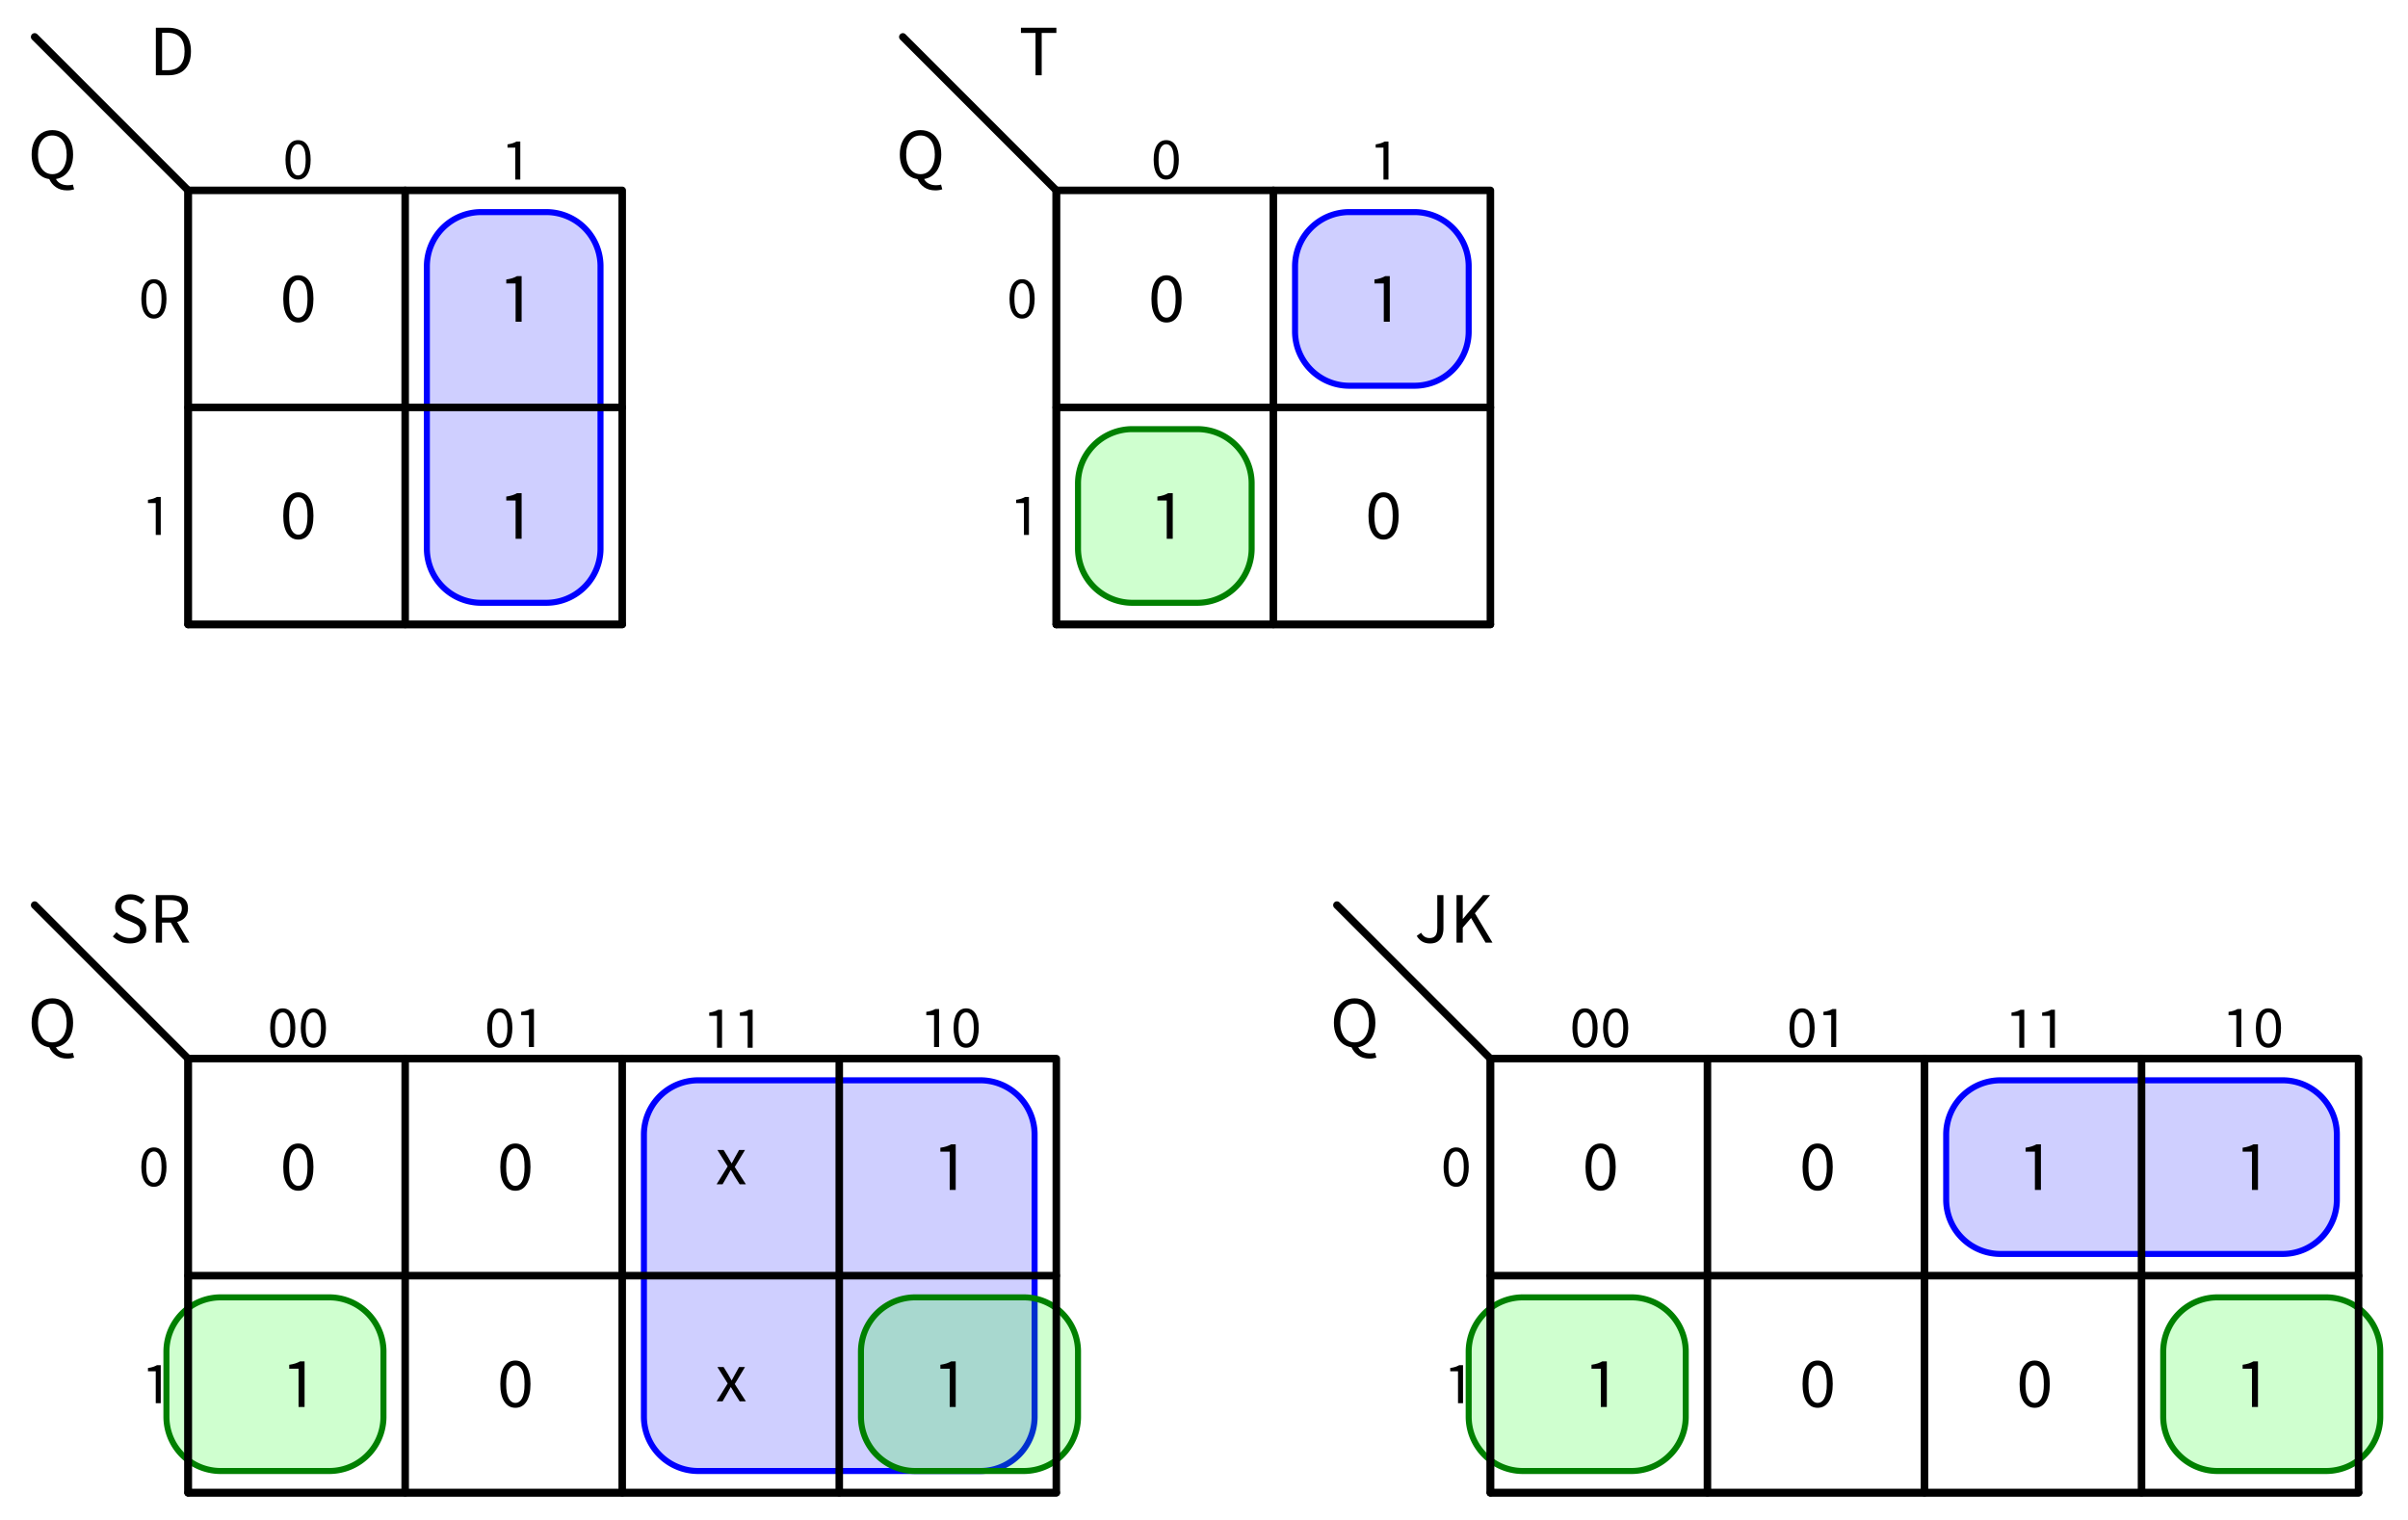 <?xml version="1.0" encoding="UTF-8" standalone="no"?>
<svg
   xml:lang="en"
   height="252.176pt"
   width="399.404pt"
   viewBox="-31.204 -103.576 399.404 252.176"
   version="1.1"
   id="svg192"
   sodipodi:docname="sol5-7-DC.svg"
   inkscape:version="1.4 (86a8ad7, 2024-10-11)"
   xmlns:inkscape="http://www.inkscape.org/namespaces/inkscape"
   xmlns:sodipodi="http://sodipodi.sourceforge.net/DTD/sodipodi-0.dtd"
   xmlns="http://www.w3.org/2000/svg"
   xmlns:svg="http://www.w3.org/2000/svg">
  <defs
     id="defs192" />
  <sodipodi:namedview
     id="namedview192"
     pagecolor="#ffffff"
     bordercolor="#000000"
     borderopacity="0.25"
     inkscape:showpageshadow="2"
     inkscape:pageopacity="0.0"
     inkscape:pagecheckerboard="0"
     inkscape:deskcolor="#d1d1d1"
     inkscape:document-units="pt"
     inkscape:zoom="2.5220492"
     inkscape:cx="266.44999"
     inkscape:cy="168.11726"
     inkscape:window-width="1920"
     inkscape:window-height="1057"
     inkscape:window-x="-8"
     inkscape:window-y="-8"
     inkscape:window-maximized="1"
     inkscape:current-layer="svg192" />
  <polygon
     points="59.4,-3.6 59.543,-3.601 59.686,-3.605 59.828,-3.61 59.971,-3.618 60.113,-3.628 60.256,-3.641 60.398,-3.655 60.539,-3.672 60.681,-3.692 60.822,-3.713 60.963,-3.737 61.103,-3.763 61.243,-3.791 61.383,-3.821 61.522,-3.854 61.66,-3.888 61.798,-3.925 61.936,-3.965 62.072,-4.006 62.208,-4.049 62.344,-4.095 62.478,-4.143 62.612,-4.193 62.745,-4.245 62.877,-4.299 63.008,-4.355 63.139,-4.413 63.268,-4.474 63.397,-4.536 63.524,-4.6 63.65,-4.667 63.776,-4.735 63.9,-4.806 64.023,-4.878 64.145,-4.952 64.266,-5.029 64.385,-5.107 64.504,-5.187 64.621,-5.269 64.736,-5.353 64.85,-5.438 64.963,-5.526 65.075,-5.615 65.185,-5.706 65.294,-5.798 65.401,-5.893 65.507,-5.989 65.611,-6.086 65.713,-6.186 65.814,-6.287 65.914,-6.389 66.011,-6.493 66.107,-6.599 66.202,-6.706 66.294,-6.815 66.385,-6.925 66.474,-7.037 66.562,-7.15 66.647,-7.264 66.731,-7.379 66.813,-7.496 66.893,-7.615 66.971,-7.734 67.048,-7.855 67.122,-7.977 67.194,-8.1 67.265,-8.224 67.333,-8.35 67.4,-8.476 67.464,-8.603 67.526,-8.732 67.587,-8.861 67.645,-8.992 67.701,-9.123 67.755,-9.255 67.807,-9.388 67.857,-9.522 67.905,-9.656 67.951,-9.792 67.994,-9.928 68.035,-10.064 68.075,-10.202 68.112,-10.34 68.146,-10.478 68.179,-10.617 68.209,-10.757 68.237,-10.897 68.263,-11.037 68.287,-11.178 68.308,-11.319 68.328,-11.461 68.345,-11.602 68.359,-11.744 68.372,-11.887 68.382,-12.029 68.39,-12.172 68.395,-12.314 68.399,-12.457 68.4,-12.6 68.4,-59.4 68.399,-59.543 68.395,-59.686 68.39,-59.828 68.382,-59.971 68.372,-60.113 68.359,-60.256 68.345,-60.398 68.328,-60.539 68.308,-60.681 68.287,-60.822 68.263,-60.963 68.237,-61.103 68.209,-61.243 68.179,-61.383 68.146,-61.522 68.112,-61.66 68.075,-61.798 68.035,-61.936 67.994,-62.072 67.951,-62.208 67.905,-62.344 67.857,-62.478 67.807,-62.612 67.755,-62.745 67.701,-62.877 67.645,-63.008 67.587,-63.139 67.526,-63.268 67.464,-63.397 67.4,-63.524 67.333,-63.65 67.265,-63.776 67.194,-63.9 67.122,-64.023 67.048,-64.145 66.971,-64.266 66.893,-64.385 66.813,-64.504 66.731,-64.621 66.647,-64.736 66.562,-64.85 66.474,-64.963 66.385,-65.075 66.294,-65.185 66.202,-65.294 66.107,-65.401 66.011,-65.507 65.914,-65.611 65.814,-65.713 65.713,-65.814 65.611,-65.914 65.507,-66.011 65.401,-66.107 65.294,-66.202 65.185,-66.294 65.075,-66.385 64.963,-66.474 64.85,-66.562 64.736,-66.647 64.621,-66.731 64.504,-66.813 64.385,-66.893 64.266,-66.971 64.145,-67.048 64.023,-67.122 63.9,-67.194 63.776,-67.265 63.65,-67.333 63.524,-67.4 63.397,-67.464 63.268,-67.526 63.139,-67.587 63.008,-67.645 62.877,-67.701 62.745,-67.755 62.612,-67.807 62.478,-67.857 62.344,-67.905 62.208,-67.951 62.072,-67.994 61.936,-68.035 61.798,-68.075 61.66,-68.112 61.522,-68.146 61.383,-68.179 61.243,-68.209 61.103,-68.237 60.963,-68.263 60.822,-68.287 60.681,-68.308 60.539,-68.328 60.398,-68.345 60.256,-68.359 60.113,-68.372 59.971,-68.382 59.828,-68.39 59.686,-68.395 59.543,-68.399 59.4,-68.4 48.6,-68.4 48.457,-68.399 48.314,-68.395 48.172,-68.39 48.029,-68.382 47.887,-68.372 47.744,-68.359 47.602,-68.345 47.461,-68.328 47.319,-68.308 47.178,-68.287 47.037,-68.263 46.897,-68.237 46.757,-68.209 46.617,-68.179 46.478,-68.146 46.34,-68.112 46.202,-68.075 46.064,-68.035 45.928,-67.994 45.792,-67.951 45.656,-67.905 45.522,-67.857 45.388,-67.807 45.255,-67.755 45.123,-67.701 44.992,-67.645 44.861,-67.587 44.732,-67.526 44.603,-67.464 44.476,-67.4 44.35,-67.333 44.224,-67.265 44.1,-67.194 43.977,-67.122 43.855,-67.048 43.734,-66.971 43.615,-66.893 43.496,-66.813 43.379,-66.731 43.264,-66.647 43.15,-66.562 43.037,-66.474 42.925,-66.385 42.815,-66.294 42.706,-66.202 42.599,-66.107 42.493,-66.011 42.389,-65.914 42.287,-65.814 42.186,-65.713 42.086,-65.611 41.989,-65.507 41.893,-65.401 41.798,-65.294 41.706,-65.185 41.615,-65.075 41.526,-64.963 41.438,-64.85 41.353,-64.736 41.269,-64.621 41.187,-64.504 41.107,-64.385 41.029,-64.266 40.952,-64.145 40.878,-64.023 40.806,-63.9 40.735,-63.776 40.667,-63.65 40.6,-63.524 40.536,-63.397 40.474,-63.268 40.413,-63.139 40.355,-63.008 40.299,-62.877 40.245,-62.745 40.193,-62.612 40.143,-62.478 40.095,-62.344 40.049,-62.208 40.006,-62.072 39.965,-61.936 39.925,-61.798 39.888,-61.66 39.854,-61.522 39.821,-61.383 39.791,-61.243 39.763,-61.103 39.737,-60.963 39.713,-60.822 39.692,-60.681 39.672,-60.539 39.655,-60.398 39.641,-60.256 39.628,-60.113 39.618,-59.971 39.61,-59.828 39.605,-59.686 39.601,-59.543 39.6,-59.4 39.6,-12.6 39.601,-12.457 39.605,-12.314 39.61,-12.172 39.618,-12.029 39.628,-11.887 39.641,-11.744 39.655,-11.602 39.672,-11.461 39.692,-11.319 39.713,-11.178 39.737,-11.037 39.763,-10.897 39.791,-10.757 39.821,-10.617 39.854,-10.478 39.888,-10.34 39.925,-10.202 39.965,-10.064 40.006,-9.928 40.049,-9.792 40.095,-9.656 40.143,-9.522 40.193,-9.388 40.245,-9.255 40.299,-9.123 40.355,-8.992 40.413,-8.861 40.474,-8.732 40.536,-8.603 40.6,-8.476 40.667,-8.35 40.735,-8.224 40.806,-8.1 40.878,-7.977 40.952,-7.855 41.029,-7.734 41.107,-7.615 41.187,-7.496 41.269,-7.379 41.353,-7.264 41.438,-7.15 41.526,-7.037 41.615,-6.925 41.706,-6.815 41.798,-6.706 41.893,-6.599 41.989,-6.493 42.086,-6.389 42.186,-6.287 42.287,-6.186 42.389,-6.086 42.493,-5.989 42.599,-5.893 42.706,-5.798 42.815,-5.706 42.925,-5.615 43.037,-5.526 43.15,-5.438 43.264,-5.353 43.379,-5.269 43.496,-5.187 43.615,-5.107 43.734,-5.029 43.855,-4.952 43.977,-4.878 44.1,-4.806 44.224,-4.735 44.35,-4.667 44.476,-4.6 44.603,-4.536 44.732,-4.474 44.861,-4.413 44.992,-4.355 45.123,-4.299 45.255,-4.245 45.388,-4.193 45.522,-4.143 45.656,-4.095 45.792,-4.049 45.928,-4.006 46.064,-3.965 46.202,-3.925 46.34,-3.888 46.478,-3.854 46.617,-3.821 46.757,-3.791 46.897,-3.763 47.037,-3.737 47.178,-3.713 47.319,-3.692 47.461,-3.672 47.602,-3.655 47.744,-3.641 47.887,-3.628 48.029,-3.618 48.172,-3.61 48.314,-3.605 48.457,-3.601 48.6,-3.6 59.4,-3.6 "
     style="stroke:blue;fill:#0000ff;stroke-width:1;stroke-linecap:round;stroke-linejoin:round;fill-opacity:0.188"
     id="polygon1" />
  <polygon
     points="203.4,-39.6 203.543,-39.601 203.686,-39.605 203.828,-39.61 203.971,-39.618 204.113,-39.628 204.256,-39.641 204.398,-39.655 204.539,-39.672 204.681,-39.692 204.822,-39.713 204.963,-39.737 205.103,-39.763 205.243,-39.791 205.383,-39.821 205.522,-39.854 205.66,-39.888 205.798,-39.925 205.936,-39.965 206.072,-40.006 206.208,-40.049 206.344,-40.095 206.478,-40.143 206.612,-40.193 206.745,-40.245 206.877,-40.299 207.008,-40.355 207.139,-40.413 207.268,-40.474 207.397,-40.536 207.524,-40.6 207.65,-40.667 207.776,-40.735 207.9,-40.806 208.023,-40.878 208.145,-40.952 208.266,-41.029 208.385,-41.107 208.504,-41.187 208.621,-41.269 208.736,-41.353 208.85,-41.438 208.963,-41.526 209.075,-41.615 209.185,-41.706 209.294,-41.798 209.401,-41.893 209.507,-41.989 209.611,-42.086 209.713,-42.186 209.814,-42.287 209.914,-42.389 210.011,-42.493 210.107,-42.599 210.202,-42.706 210.294,-42.815 210.385,-42.925 210.474,-43.037 210.562,-43.15 210.647,-43.264 210.731,-43.379 210.813,-43.496 210.893,-43.615 210.971,-43.734 211.048,-43.855 211.122,-43.977 211.194,-44.1 211.265,-44.224 211.333,-44.35 211.4,-44.476 211.464,-44.603 211.526,-44.732 211.587,-44.861 211.645,-44.992 211.701,-45.123 211.755,-45.255 211.807,-45.388 211.857,-45.522 211.905,-45.656 211.951,-45.792 211.994,-45.928 212.035,-46.064 212.075,-46.202 212.112,-46.34 212.146,-46.478 212.179,-46.617 212.209,-46.757 212.237,-46.897 212.263,-47.037 212.287,-47.178 212.308,-47.319 212.328,-47.461 212.345,-47.602 212.359,-47.744 212.372,-47.887 212.382,-48.029 212.39,-48.172 212.395,-48.314 212.399,-48.457 212.4,-48.6 212.4,-59.4 212.399,-59.543 212.395,-59.686 212.39,-59.828 212.382,-59.971 212.372,-60.113 212.359,-60.256 212.345,-60.398 212.328,-60.539 212.308,-60.681 212.287,-60.822 212.263,-60.963 212.237,-61.103 212.209,-61.243 212.179,-61.383 212.146,-61.522 212.112,-61.66 212.075,-61.798 212.035,-61.936 211.994,-62.072 211.951,-62.208 211.905,-62.344 211.857,-62.478 211.807,-62.612 211.755,-62.745 211.701,-62.877 211.645,-63.008 211.587,-63.139 211.526,-63.268 211.464,-63.397 211.4,-63.524 211.333,-63.65 211.265,-63.776 211.194,-63.9 211.122,-64.023 211.048,-64.145 210.971,-64.266 210.893,-64.385 210.813,-64.504 210.731,-64.621 210.647,-64.736 210.562,-64.85 210.474,-64.963 210.385,-65.075 210.294,-65.185 210.202,-65.294 210.107,-65.401 210.011,-65.507 209.914,-65.611 209.814,-65.713 209.713,-65.814 209.611,-65.914 209.507,-66.011 209.401,-66.107 209.294,-66.202 209.185,-66.294 209.075,-66.385 208.963,-66.474 208.85,-66.562 208.736,-66.647 208.621,-66.731 208.504,-66.813 208.385,-66.893 208.266,-66.971 208.145,-67.048 208.023,-67.122 207.9,-67.194 207.776,-67.265 207.65,-67.333 207.524,-67.4 207.397,-67.464 207.268,-67.526 207.139,-67.587 207.008,-67.645 206.877,-67.701 206.745,-67.755 206.612,-67.807 206.478,-67.857 206.344,-67.905 206.208,-67.951 206.072,-67.994 205.936,-68.035 205.798,-68.075 205.66,-68.112 205.522,-68.146 205.383,-68.179 205.243,-68.209 205.103,-68.237 204.963,-68.263 204.822,-68.287 204.681,-68.308 204.539,-68.328 204.398,-68.345 204.256,-68.359 204.113,-68.372 203.971,-68.382 203.828,-68.39 203.686,-68.395 203.543,-68.399 203.4,-68.4 192.6,-68.4 192.457,-68.399 192.314,-68.395 192.172,-68.39 192.029,-68.382 191.887,-68.372 191.744,-68.359 191.602,-68.345 191.461,-68.328 191.319,-68.308 191.178,-68.287 191.037,-68.263 190.897,-68.237 190.757,-68.209 190.617,-68.179 190.478,-68.146 190.34,-68.112 190.202,-68.075 190.064,-68.035 189.928,-67.994 189.792,-67.951 189.656,-67.905 189.522,-67.857 189.388,-67.807 189.255,-67.755 189.123,-67.701 188.992,-67.645 188.861,-67.587 188.732,-67.526 188.603,-67.464 188.476,-67.4 188.35,-67.333 188.224,-67.265 188.1,-67.194 187.977,-67.122 187.855,-67.048 187.734,-66.971 187.615,-66.893 187.496,-66.813 187.379,-66.731 187.264,-66.647 187.15,-66.562 187.037,-66.474 186.925,-66.385 186.815,-66.294 186.706,-66.202 186.599,-66.107 186.493,-66.011 186.389,-65.914 186.287,-65.814 186.186,-65.713 186.086,-65.611 185.989,-65.507 185.893,-65.401 185.798,-65.294 185.706,-65.185 185.615,-65.075 185.526,-64.963 185.438,-64.85 185.353,-64.736 185.269,-64.621 185.187,-64.504 185.107,-64.385 185.029,-64.266 184.952,-64.145 184.878,-64.023 184.806,-63.9 184.735,-63.776 184.667,-63.65 184.6,-63.524 184.536,-63.397 184.474,-63.268 184.413,-63.139 184.355,-63.008 184.299,-62.877 184.245,-62.745 184.193,-62.612 184.143,-62.478 184.095,-62.344 184.049,-62.208 184.006,-62.072 183.965,-61.936 183.925,-61.798 183.888,-61.66 183.854,-61.522 183.821,-61.383 183.791,-61.243 183.763,-61.103 183.737,-60.963 183.713,-60.822 183.692,-60.681 183.672,-60.539 183.655,-60.398 183.641,-60.256 183.628,-60.113 183.618,-59.971 183.61,-59.828 183.605,-59.686 183.601,-59.543 183.6,-59.4 183.6,-48.6 183.601,-48.457 183.605,-48.314 183.61,-48.172 183.618,-48.029 183.628,-47.887 183.641,-47.744 183.655,-47.602 183.672,-47.461 183.692,-47.319 183.713,-47.178 183.737,-47.037 183.763,-46.897 183.791,-46.757 183.821,-46.617 183.854,-46.478 183.888,-46.34 183.925,-46.202 183.965,-46.064 184.006,-45.928 184.049,-45.792 184.095,-45.656 184.143,-45.522 184.193,-45.388 184.245,-45.255 184.299,-45.123 184.355,-44.992 184.413,-44.861 184.474,-44.732 184.536,-44.603 184.6,-44.476 184.667,-44.35 184.735,-44.224 184.806,-44.1 184.878,-43.977 184.952,-43.855 185.029,-43.734 185.107,-43.615 185.187,-43.496 185.269,-43.379 185.353,-43.264 185.438,-43.15 185.526,-43.037 185.615,-42.925 185.706,-42.815 185.798,-42.706 185.893,-42.599 185.989,-42.493 186.086,-42.389 186.186,-42.287 186.287,-42.186 186.389,-42.086 186.493,-41.989 186.599,-41.893 186.706,-41.798 186.815,-41.706 186.925,-41.615 187.037,-41.526 187.15,-41.438 187.264,-41.353 187.379,-41.269 187.496,-41.187 187.615,-41.107 187.734,-41.029 187.855,-40.952 187.977,-40.878 188.1,-40.806 188.224,-40.735 188.35,-40.667 188.476,-40.6 188.603,-40.536 188.732,-40.474 188.861,-40.413 188.992,-40.355 189.123,-40.299 189.255,-40.245 189.388,-40.193 189.522,-40.143 189.656,-40.095 189.792,-40.049 189.928,-40.006 190.064,-39.965 190.202,-39.925 190.34,-39.888 190.478,-39.854 190.617,-39.821 190.757,-39.791 190.897,-39.763 191.037,-39.737 191.178,-39.713 191.319,-39.692 191.461,-39.672 191.602,-39.655 191.744,-39.641 191.887,-39.628 192.029,-39.618 192.172,-39.61 192.314,-39.605 192.457,-39.601 192.6,-39.6 203.4,-39.6 "
     style="stroke:blue;fill:#0000ff;stroke-width:1;stroke-linecap:round;stroke-linejoin:round;fill-opacity:0.188"
     id="polygon2" />
  <polygon
     points="167.4,-3.6 167.543,-3.601 167.686,-3.605 167.828,-3.61 167.971,-3.618 168.113,-3.628 168.256,-3.641 168.398,-3.655 168.539,-3.672 168.681,-3.692 168.822,-3.713 168.963,-3.737 169.103,-3.763 169.243,-3.791 169.383,-3.821 169.522,-3.854 169.66,-3.888 169.798,-3.925 169.936,-3.965 170.072,-4.006 170.208,-4.049 170.344,-4.095 170.478,-4.143 170.612,-4.193 170.745,-4.245 170.877,-4.299 171.008,-4.355 171.139,-4.413 171.268,-4.474 171.397,-4.536 171.524,-4.6 171.65,-4.667 171.776,-4.735 171.9,-4.806 172.023,-4.878 172.145,-4.952 172.266,-5.029 172.385,-5.107 172.504,-5.187 172.621,-5.269 172.736,-5.353 172.85,-5.438 172.963,-5.526 173.075,-5.615 173.185,-5.706 173.294,-5.798 173.401,-5.893 173.507,-5.989 173.611,-6.086 173.713,-6.186 173.814,-6.287 173.914,-6.389 174.011,-6.493 174.107,-6.599 174.202,-6.706 174.294,-6.815 174.385,-6.925 174.474,-7.037 174.562,-7.15 174.647,-7.264 174.731,-7.379 174.813,-7.496 174.893,-7.615 174.971,-7.734 175.048,-7.855 175.122,-7.977 175.194,-8.1 175.265,-8.224 175.333,-8.35 175.4,-8.476 175.464,-8.603 175.526,-8.732 175.587,-8.861 175.645,-8.992 175.701,-9.123 175.755,-9.255 175.807,-9.388 175.857,-9.522 175.905,-9.656 175.951,-9.792 175.994,-9.928 176.035,-10.064 176.075,-10.202 176.112,-10.34 176.146,-10.478 176.179,-10.617 176.209,-10.757 176.237,-10.897 176.263,-11.037 176.287,-11.178 176.308,-11.319 176.328,-11.461 176.345,-11.602 176.359,-11.744 176.372,-11.887 176.382,-12.029 176.39,-12.172 176.395,-12.314 176.399,-12.457 176.4,-12.6 176.4,-23.4 176.399,-23.543 176.395,-23.686 176.39,-23.828 176.382,-23.971 176.372,-24.113 176.359,-24.256 176.345,-24.398 176.328,-24.539 176.308,-24.681 176.287,-24.822 176.263,-24.963 176.237,-25.103 176.209,-25.243 176.179,-25.383 176.146,-25.522 176.112,-25.66 176.075,-25.798 176.035,-25.936 175.994,-26.072 175.951,-26.208 175.905,-26.344 175.857,-26.478 175.807,-26.612 175.755,-26.745 175.701,-26.877 175.645,-27.008 175.587,-27.139 175.526,-27.268 175.464,-27.397 175.4,-27.524 175.333,-27.65 175.265,-27.776 175.194,-27.9 175.122,-28.023 175.048,-28.145 174.971,-28.266 174.893,-28.385 174.813,-28.504 174.731,-28.621 174.647,-28.736 174.562,-28.85 174.474,-28.963 174.385,-29.075 174.294,-29.185 174.202,-29.294 174.107,-29.401 174.011,-29.507 173.914,-29.611 173.814,-29.713 173.713,-29.814 173.611,-29.914 173.507,-30.011 173.401,-30.107 173.294,-30.202 173.185,-30.294 173.075,-30.385 172.963,-30.474 172.85,-30.562 172.736,-30.647 172.621,-30.731 172.504,-30.813 172.385,-30.893 172.266,-30.971 172.145,-31.048 172.023,-31.122 171.9,-31.194 171.776,-31.265 171.65,-31.333 171.524,-31.4 171.397,-31.464 171.268,-31.526 171.139,-31.587 171.008,-31.645 170.877,-31.701 170.745,-31.755 170.612,-31.807 170.478,-31.857 170.344,-31.905 170.208,-31.951 170.072,-31.994 169.936,-32.035 169.798,-32.075 169.66,-32.112 169.522,-32.146 169.383,-32.179 169.243,-32.209 169.103,-32.237 168.963,-32.263 168.822,-32.287 168.681,-32.308 168.539,-32.328 168.398,-32.345 168.256,-32.359 168.113,-32.372 167.971,-32.382 167.828,-32.39 167.686,-32.395 167.543,-32.399 167.4,-32.4 156.6,-32.4 156.457,-32.399 156.314,-32.395 156.172,-32.39 156.029,-32.382 155.887,-32.372 155.744,-32.359 155.602,-32.345 155.461,-32.328 155.319,-32.308 155.178,-32.287 155.037,-32.263 154.897,-32.237 154.757,-32.209 154.617,-32.179 154.478,-32.146 154.34,-32.112 154.202,-32.075 154.064,-32.035 153.928,-31.994 153.792,-31.951 153.656,-31.905 153.522,-31.857 153.388,-31.807 153.255,-31.755 153.123,-31.701 152.992,-31.645 152.861,-31.587 152.732,-31.526 152.603,-31.464 152.476,-31.4 152.35,-31.333 152.224,-31.265 152.1,-31.194 151.977,-31.122 151.855,-31.048 151.734,-30.971 151.615,-30.893 151.496,-30.813 151.379,-30.731 151.264,-30.647 151.15,-30.562 151.037,-30.474 150.925,-30.385 150.815,-30.294 150.706,-30.202 150.599,-30.107 150.493,-30.011 150.389,-29.914 150.287,-29.814 150.186,-29.713 150.086,-29.611 149.989,-29.507 149.893,-29.401 149.798,-29.294 149.706,-29.185 149.615,-29.075 149.526,-28.963 149.438,-28.85 149.353,-28.736 149.269,-28.621 149.187,-28.504 149.107,-28.385 149.029,-28.266 148.952,-28.145 148.878,-28.023 148.806,-27.9 148.735,-27.776 148.667,-27.65 148.6,-27.524 148.536,-27.397 148.474,-27.268 148.413,-27.139 148.355,-27.008 148.299,-26.877 148.245,-26.745 148.193,-26.612 148.143,-26.478 148.095,-26.344 148.049,-26.208 148.006,-26.072 147.965,-25.936 147.925,-25.798 147.888,-25.66 147.854,-25.522 147.821,-25.383 147.791,-25.243 147.763,-25.103 147.737,-24.963 147.713,-24.822 147.692,-24.681 147.672,-24.539 147.655,-24.398 147.641,-24.256 147.628,-24.113 147.618,-23.971 147.61,-23.828 147.605,-23.686 147.601,-23.543 147.6,-23.4 147.6,-12.6 147.601,-12.457 147.605,-12.314 147.61,-12.172 147.618,-12.029 147.628,-11.887 147.641,-11.744 147.655,-11.602 147.672,-11.461 147.692,-11.319 147.713,-11.178 147.737,-11.037 147.763,-10.897 147.791,-10.757 147.821,-10.617 147.854,-10.478 147.888,-10.34 147.925,-10.202 147.965,-10.064 148.006,-9.928 148.049,-9.792 148.095,-9.656 148.143,-9.522 148.193,-9.388 148.245,-9.255 148.299,-9.123 148.355,-8.992 148.413,-8.861 148.474,-8.732 148.536,-8.603 148.6,-8.476 148.667,-8.35 148.735,-8.224 148.806,-8.1 148.878,-7.977 148.952,-7.855 149.029,-7.734 149.107,-7.615 149.187,-7.496 149.269,-7.379 149.353,-7.264 149.438,-7.15 149.526,-7.037 149.615,-6.925 149.706,-6.815 149.798,-6.706 149.893,-6.599 149.989,-6.493 150.086,-6.389 150.186,-6.287 150.287,-6.186 150.389,-6.086 150.493,-5.989 150.599,-5.893 150.706,-5.798 150.815,-5.706 150.925,-5.615 151.037,-5.526 151.15,-5.438 151.264,-5.353 151.379,-5.269 151.496,-5.187 151.615,-5.107 151.734,-5.029 151.855,-4.952 151.977,-4.878 152.1,-4.806 152.224,-4.735 152.35,-4.667 152.476,-4.6 152.603,-4.536 152.732,-4.474 152.861,-4.413 152.992,-4.355 153.123,-4.299 153.255,-4.245 153.388,-4.193 153.522,-4.143 153.656,-4.095 153.792,-4.049 153.928,-4.006 154.064,-3.965 154.202,-3.925 154.34,-3.888 154.478,-3.854 154.617,-3.821 154.757,-3.791 154.897,-3.763 155.037,-3.737 155.178,-3.713 155.319,-3.692 155.461,-3.672 155.602,-3.655 155.744,-3.641 155.887,-3.628 156.029,-3.618 156.172,-3.61 156.314,-3.605 156.457,-3.601 156.6,-3.6 167.4,-3.6 "
     style="stroke:green;fill:#00ff00;stroke-width:1;stroke-linecap:round;stroke-linejoin:round;fill-opacity:0.188"
     id="polygon3" />
  <polygon
     points="131.4,140.4 131.543,140.399 131.686,140.395 131.828,140.39 131.971,140.382 132.113,140.372 132.256,140.359 132.398,140.345 132.539,140.328 132.681,140.308 132.822,140.287 132.963,140.263 133.103,140.237 133.243,140.209 133.383,140.179 133.522,140.146 133.66,140.112 133.798,140.075 133.936,140.035 134.072,139.994 134.208,139.951 134.344,139.905 134.478,139.857 134.612,139.807 134.745,139.755 134.877,139.701 135.008,139.645 135.139,139.587 135.268,139.526 135.397,139.464 135.524,139.4 135.65,139.333 135.776,139.265 135.9,139.194 136.023,139.122 136.145,139.048 136.266,138.971 136.385,138.893 136.504,138.813 136.621,138.731 136.736,138.647 136.85,138.562 136.963,138.474 137.075,138.385 137.185,138.294 137.294,138.202 137.401,138.107 137.507,138.011 137.611,137.914 137.713,137.814 137.814,137.713 137.914,137.611 138.011,137.507 138.107,137.401 138.202,137.294 138.294,137.185 138.385,137.075 138.474,136.963 138.562,136.85 138.647,136.736 138.731,136.621 138.813,136.504 138.893,136.385 138.971,136.266 139.048,136.145 139.122,136.023 139.194,135.9 139.265,135.776 139.333,135.65 139.4,135.524 139.464,135.397 139.526,135.268 139.587,135.139 139.645,135.008 139.701,134.877 139.755,134.745 139.807,134.612 139.857,134.478 139.905,134.344 139.951,134.208 139.994,134.072 140.035,133.936 140.075,133.798 140.112,133.66 140.146,133.522 140.179,133.383 140.209,133.243 140.237,133.103 140.263,132.963 140.287,132.822 140.308,132.681 140.328,132.539 140.345,132.398 140.359,132.256 140.372,132.113 140.382,131.971 140.39,131.828 140.395,131.686 140.399,131.543 140.4,131.4 140.4,84.6 140.399,84.457 140.395,84.314 140.39,84.172 140.382,84.029 140.372,83.887 140.359,83.744 140.345,83.602 140.328,83.461 140.308,83.319 140.287,83.178 140.263,83.037 140.237,82.897 140.209,82.757 140.179,82.617 140.146,82.478 140.112,82.34 140.075,82.202 140.035,82.064 139.994,81.928 139.951,81.792 139.905,81.656 139.857,81.522 139.807,81.388 139.755,81.255 139.701,81.123 139.645,80.992 139.587,80.861 139.526,80.732 139.464,80.603 139.4,80.476 139.333,80.35 139.265,80.224 139.194,80.1 139.122,79.977 139.048,79.855 138.971,79.734 138.893,79.615 138.813,79.496 138.731,79.379 138.647,79.264 138.562,79.15 138.474,79.037 138.385,78.925 138.294,78.815 138.202,78.706 138.107,78.599 138.011,78.493 137.914,78.389 137.814,78.287 137.713,78.186 137.611,78.086 137.507,77.989 137.401,77.893 137.294,77.798 137.185,77.706 137.075,77.615 136.963,77.526 136.85,77.438 136.736,77.353 136.621,77.269 136.504,77.187 136.385,77.107 136.266,77.029 136.145,76.952 136.023,76.878 135.9,76.806 135.776,76.735 135.65,76.667 135.524,76.6 135.397,76.536 135.268,76.474 135.139,76.413 135.008,76.355 134.877,76.299 134.745,76.245 134.612,76.193 134.478,76.143 134.344,76.095 134.208,76.049 134.072,76.006 133.936,75.965 133.798,75.925 133.66,75.888 133.522,75.854 133.383,75.821 133.243,75.791 133.103,75.763 132.963,75.737 132.822,75.713 132.681,75.692 132.539,75.672 132.398,75.655 132.256,75.641 132.113,75.628 131.971,75.618 131.828,75.61 131.686,75.605 131.543,75.601 131.4,75.6 84.6,75.6 84.457,75.601 84.314,75.605 84.172,75.61 84.029,75.618 83.887,75.628 83.744,75.641 83.602,75.655 83.461,75.672 83.319,75.692 83.178,75.713 83.037,75.737 82.897,75.763 82.757,75.791 82.617,75.821 82.478,75.854 82.34,75.888 82.202,75.925 82.064,75.965 81.928,76.006 81.792,76.049 81.656,76.095 81.522,76.143 81.388,76.193 81.255,76.245 81.123,76.299 80.992,76.355 80.861,76.413 80.732,76.474 80.603,76.536 80.476,76.6 80.35,76.667 80.224,76.735 80.1,76.806 79.977,76.878 79.855,76.952 79.734,77.029 79.615,77.107 79.496,77.187 79.379,77.269 79.264,77.353 79.15,77.438 79.037,77.526 78.925,77.615 78.815,77.706 78.706,77.798 78.599,77.893 78.493,77.989 78.389,78.086 78.287,78.186 78.186,78.287 78.086,78.389 77.989,78.493 77.893,78.599 77.798,78.706 77.706,78.815 77.615,78.925 77.526,79.037 77.438,79.15 77.353,79.264 77.269,79.379 77.187,79.496 77.107,79.615 77.029,79.734 76.952,79.855 76.878,79.977 76.806,80.1 76.735,80.224 76.667,80.35 76.6,80.476 76.536,80.603 76.474,80.732 76.413,80.861 76.355,80.992 76.299,81.123 76.245,81.255 76.193,81.388 76.143,81.522 76.095,81.656 76.049,81.792 76.006,81.928 75.965,82.064 75.925,82.202 75.888,82.34 75.854,82.478 75.821,82.617 75.791,82.757 75.763,82.897 75.737,83.037 75.713,83.178 75.692,83.319 75.672,83.461 75.655,83.602 75.641,83.744 75.628,83.887 75.618,84.029 75.61,84.172 75.605,84.314 75.601,84.457 75.6,84.6 75.6,131.4 75.601,131.543 75.605,131.686 75.61,131.828 75.618,131.971 75.628,132.113 75.641,132.256 75.655,132.398 75.672,132.539 75.692,132.681 75.713,132.822 75.737,132.963 75.763,133.103 75.791,133.243 75.821,133.383 75.854,133.522 75.888,133.66 75.925,133.798 75.965,133.936 76.006,134.072 76.049,134.208 76.095,134.344 76.143,134.478 76.193,134.612 76.245,134.745 76.299,134.877 76.355,135.008 76.413,135.139 76.474,135.268 76.536,135.397 76.6,135.524 76.667,135.65 76.735,135.776 76.806,135.9 76.878,136.023 76.952,136.145 77.029,136.266 77.107,136.385 77.187,136.504 77.269,136.621 77.353,136.736 77.438,136.85 77.526,136.963 77.615,137.075 77.706,137.185 77.798,137.294 77.893,137.401 77.989,137.507 78.086,137.611 78.186,137.713 78.287,137.814 78.389,137.914 78.493,138.011 78.599,138.107 78.706,138.202 78.815,138.294 78.925,138.385 79.037,138.474 79.15,138.562 79.264,138.647 79.379,138.731 79.496,138.813 79.615,138.893 79.734,138.971 79.855,139.048 79.977,139.122 80.1,139.194 80.224,139.265 80.35,139.333 80.476,139.4 80.603,139.464 80.732,139.526 80.861,139.587 80.992,139.645 81.123,139.701 81.255,139.755 81.388,139.807 81.522,139.857 81.656,139.905 81.792,139.951 81.928,139.994 82.064,140.035 82.202,140.075 82.34,140.112 82.478,140.146 82.617,140.179 82.757,140.209 82.897,140.237 83.037,140.263 83.178,140.287 83.319,140.308 83.461,140.328 83.602,140.345 83.744,140.359 83.887,140.372 84.029,140.382 84.172,140.39 84.314,140.395 84.457,140.399 84.6,140.4 131.4,140.4 "
     style="stroke:blue;fill:#0000ff;stroke-width:1;stroke-linecap:round;stroke-linejoin:round;fill-opacity:0.188"
     id="polygon4" />
  <polygon
     points="138.6,140.4 138.743,140.399 138.886,140.395 139.028,140.39 139.171,140.382 139.313,140.372 139.456,140.359 139.598,140.345 139.739,140.328 139.881,140.308 140.022,140.287 140.163,140.263 140.303,140.237 140.443,140.209 140.583,140.179 140.722,140.146 140.86,140.112 140.998,140.075 141.136,140.035 141.272,139.994 141.408,139.951 141.544,139.905 141.678,139.857 141.812,139.807 141.945,139.755 142.077,139.701 142.208,139.645 142.339,139.587 142.468,139.526 142.597,139.464 142.724,139.4 142.85,139.333 142.976,139.265 143.1,139.194 143.223,139.122 143.345,139.048 143.466,138.971 143.585,138.893 143.704,138.813 143.821,138.731 143.936,138.647 144.05,138.562 144.163,138.474 144.275,138.385 144.385,138.294 144.494,138.202 144.601,138.107 144.707,138.011 144.811,137.914 144.913,137.814 145.014,137.713 145.114,137.611 145.211,137.507 145.307,137.401 145.402,137.294 145.494,137.185 145.585,137.075 145.674,136.963 145.762,136.85 145.847,136.736 145.931,136.621 146.013,136.504 146.093,136.385 146.171,136.266 146.248,136.145 146.322,136.023 146.394,135.9 146.465,135.776 146.533,135.65 146.6,135.524 146.664,135.397 146.726,135.268 146.787,135.139 146.845,135.008 146.901,134.877 146.955,134.745 147.007,134.612 147.057,134.478 147.105,134.344 147.151,134.208 147.194,134.072 147.235,133.936 147.275,133.798 147.312,133.66 147.346,133.522 147.379,133.383 147.409,133.243 147.437,133.103 147.463,132.963 147.487,132.822 147.508,132.681 147.528,132.539 147.545,132.398 147.559,132.256 147.572,132.113 147.582,131.971 147.59,131.828 147.595,131.686 147.599,131.543 147.6,131.4 147.6,120.6 147.599,120.457 147.595,120.314 147.59,120.172 147.582,120.029 147.572,119.887 147.559,119.744 147.545,119.602 147.528,119.461 147.508,119.319 147.487,119.178 147.463,119.037 147.437,118.897 147.409,118.757 147.379,118.617 147.346,118.478 147.312,118.34 147.275,118.202 147.235,118.064 147.194,117.928 147.151,117.792 147.105,117.656 147.057,117.522 147.007,117.388 146.955,117.255 146.901,117.123 146.845,116.992 146.787,116.861 146.726,116.732 146.664,116.603 146.6,116.476 146.533,116.35 146.465,116.224 146.394,116.1 146.322,115.977 146.248,115.855 146.171,115.734 146.093,115.615 146.013,115.496 145.931,115.379 145.847,115.264 145.762,115.15 145.674,115.037 145.585,114.925 145.494,114.815 145.402,114.706 145.307,114.599 145.211,114.493 145.114,114.389 145.014,114.287 144.913,114.186 144.811,114.086 144.707,113.989 144.601,113.893 144.494,113.798 144.385,113.706 144.275,113.615 144.163,113.526 144.05,113.438 143.936,113.353 143.821,113.269 143.704,113.187 143.585,113.107 143.466,113.029 143.345,112.952 143.223,112.878 143.1,112.806 142.976,112.735 142.85,112.667 142.724,112.6 142.597,112.536 142.468,112.474 142.339,112.413 142.208,112.355 142.077,112.299 141.945,112.245 141.812,112.193 141.678,112.143 141.544,112.095 141.408,112.049 141.272,112.006 141.136,111.965 140.998,111.925 140.86,111.888 140.722,111.854 140.583,111.821 140.443,111.791 140.303,111.763 140.163,111.737 140.022,111.713 139.881,111.692 139.739,111.672 139.598,111.655 139.456,111.641 139.313,111.628 139.171,111.618 139.028,111.61 138.886,111.605 138.743,111.601 138.6,111.6 120.6,111.6 120.457,111.601 120.314,111.605 120.172,111.61 120.029,111.618 119.887,111.628 119.744,111.641 119.602,111.655 119.461,111.672 119.319,111.692 119.178,111.713 119.037,111.737 118.897,111.763 118.757,111.791 118.617,111.821 118.478,111.854 118.34,111.888 118.202,111.925 118.064,111.965 117.928,112.006 117.792,112.049 117.656,112.095 117.522,112.143 117.388,112.193 117.255,112.245 117.123,112.299 116.992,112.355 116.861,112.413 116.732,112.474 116.603,112.536 116.476,112.6 116.35,112.667 116.224,112.735 116.1,112.806 115.977,112.878 115.855,112.952 115.734,113.029 115.615,113.107 115.496,113.187 115.379,113.269 115.264,113.353 115.15,113.438 115.037,113.526 114.925,113.615 114.815,113.706 114.706,113.798 114.599,113.893 114.493,113.989 114.389,114.086 114.287,114.186 114.186,114.287 114.086,114.389 113.989,114.493 113.893,114.599 113.798,114.706 113.706,114.815 113.615,114.925 113.526,115.037 113.438,115.15 113.353,115.264 113.269,115.379 113.187,115.496 113.107,115.615 113.029,115.734 112.952,115.855 112.878,115.977 112.806,116.1 112.735,116.224 112.667,116.35 112.6,116.476 112.536,116.603 112.474,116.732 112.413,116.861 112.355,116.992 112.299,117.123 112.245,117.255 112.193,117.388 112.143,117.522 112.095,117.656 112.049,117.792 112.006,117.928 111.965,118.064 111.925,118.202 111.888,118.34 111.854,118.478 111.821,118.617 111.791,118.757 111.763,118.897 111.737,119.037 111.713,119.178 111.692,119.319 111.672,119.461 111.655,119.602 111.641,119.744 111.628,119.887 111.618,120.029 111.61,120.172 111.605,120.314 111.601,120.457 111.6,120.6 111.6,131.4 111.601,131.543 111.605,131.686 111.61,131.828 111.618,131.971 111.628,132.113 111.641,132.256 111.655,132.398 111.672,132.539 111.692,132.681 111.713,132.822 111.737,132.963 111.763,133.103 111.791,133.243 111.821,133.383 111.854,133.522 111.888,133.66 111.925,133.798 111.965,133.936 112.006,134.072 112.049,134.208 112.095,134.344 112.143,134.478 112.193,134.612 112.245,134.745 112.299,134.877 112.355,135.008 112.413,135.139 112.474,135.268 112.536,135.397 112.6,135.524 112.667,135.65 112.735,135.776 112.806,135.9 112.878,136.023 112.952,136.145 113.029,136.266 113.107,136.385 113.187,136.504 113.269,136.621 113.353,136.736 113.438,136.85 113.526,136.963 113.615,137.075 113.706,137.185 113.798,137.294 113.893,137.401 113.989,137.507 114.086,137.611 114.186,137.713 114.287,137.814 114.389,137.914 114.493,138.011 114.599,138.107 114.706,138.202 114.815,138.294 114.925,138.385 115.037,138.474 115.15,138.562 115.264,138.647 115.379,138.731 115.496,138.813 115.615,138.893 115.734,138.971 115.855,139.048 115.977,139.122 116.1,139.194 116.224,139.265 116.35,139.333 116.476,139.4 116.603,139.464 116.732,139.526 116.861,139.587 116.992,139.645 117.123,139.701 117.255,139.755 117.388,139.807 117.522,139.857 117.656,139.905 117.792,139.951 117.928,139.994 118.064,140.035 118.202,140.075 118.34,140.112 118.478,140.146 118.617,140.179 118.757,140.209 118.897,140.237 119.037,140.263 119.178,140.287 119.319,140.308 119.461,140.328 119.602,140.345 119.744,140.359 119.887,140.372 120.029,140.382 120.172,140.39 120.314,140.395 120.457,140.399 120.6,140.4 138.6,140.4 "
     style="stroke:green;fill:#00ff00;stroke-width:1;stroke-linecap:round;stroke-linejoin:round;fill-opacity:0.188"
     id="polygon5" />
  <polygon
     points="23.4,140.4 23.543,140.399 23.686,140.395 23.828,140.39 23.971,140.382 24.113,140.372 24.256,140.359 24.398,140.345 24.539,140.328 24.681,140.308 24.822,140.287 24.963,140.263 25.103,140.237 25.243,140.209 25.383,140.179 25.522,140.146 25.66,140.112 25.798,140.075 25.936,140.035 26.072,139.994 26.208,139.951 26.344,139.905 26.478,139.857 26.612,139.807 26.745,139.755 26.877,139.701 27.008,139.645 27.139,139.587 27.268,139.526 27.397,139.464 27.524,139.4 27.65,139.333 27.776,139.265 27.9,139.194 28.023,139.122 28.145,139.048 28.266,138.971 28.385,138.893 28.504,138.813 28.621,138.731 28.736,138.647 28.85,138.562 28.963,138.474 29.075,138.385 29.185,138.294 29.294,138.202 29.401,138.107 29.507,138.011 29.611,137.914 29.713,137.814 29.814,137.713 29.914,137.611 30.011,137.507 30.107,137.401 30.202,137.294 30.294,137.185 30.385,137.075 30.474,136.963 30.562,136.85 30.647,136.736 30.731,136.621 30.813,136.504 30.893,136.385 30.971,136.266 31.048,136.145 31.122,136.023 31.194,135.9 31.265,135.776 31.333,135.65 31.4,135.524 31.464,135.397 31.526,135.268 31.587,135.139 31.645,135.008 31.701,134.877 31.755,134.745 31.807,134.612 31.857,134.478 31.905,134.344 31.951,134.208 31.994,134.072 32.035,133.936 32.075,133.798 32.112,133.66 32.146,133.522 32.179,133.383 32.209,133.243 32.237,133.103 32.263,132.963 32.287,132.822 32.308,132.681 32.328,132.539 32.345,132.398 32.359,132.256 32.372,132.113 32.382,131.971 32.39,131.828 32.395,131.686 32.399,131.543 32.4,131.4 32.4,120.6 32.399,120.457 32.395,120.314 32.39,120.172 32.382,120.029 32.372,119.887 32.359,119.744 32.345,119.602 32.328,119.461 32.308,119.319 32.287,119.178 32.263,119.037 32.237,118.897 32.209,118.757 32.179,118.617 32.146,118.478 32.112,118.34 32.075,118.202 32.035,118.064 31.994,117.928 31.951,117.792 31.905,117.656 31.857,117.522 31.807,117.388 31.755,117.255 31.701,117.123 31.645,116.992 31.587,116.861 31.526,116.732 31.464,116.603 31.4,116.476 31.333,116.35 31.265,116.224 31.194,116.1 31.122,115.977 31.048,115.855 30.971,115.734 30.893,115.615 30.813,115.496 30.731,115.379 30.647,115.264 30.562,115.15 30.474,115.037 30.385,114.925 30.294,114.815 30.202,114.706 30.107,114.599 30.011,114.493 29.914,114.389 29.814,114.287 29.713,114.186 29.611,114.086 29.507,113.989 29.401,113.893 29.294,113.798 29.185,113.706 29.075,113.615 28.963,113.526 28.85,113.438 28.736,113.353 28.621,113.269 28.504,113.187 28.385,113.107 28.266,113.029 28.145,112.952 28.023,112.878 27.9,112.806 27.776,112.735 27.65,112.667 27.524,112.6 27.397,112.536 27.268,112.474 27.139,112.413 27.008,112.355 26.877,112.299 26.745,112.245 26.612,112.193 26.478,112.143 26.344,112.095 26.208,112.049 26.072,112.006 25.936,111.965 25.798,111.925 25.66,111.888 25.522,111.854 25.383,111.821 25.243,111.791 25.103,111.763 24.963,111.737 24.822,111.713 24.681,111.692 24.539,111.672 24.398,111.655 24.256,111.641 24.113,111.628 23.971,111.618 23.828,111.61 23.686,111.605 23.543,111.601 23.4,111.6 5.4,111.6 5.257,111.601 5.114,111.605 4.972,111.61 4.829,111.618 4.687,111.628 4.544,111.641 4.402,111.655 4.261,111.672 4.119,111.692 3.978,111.713 3.837,111.737 3.697,111.763 3.557,111.791 3.417,111.821 3.278,111.854 3.14,111.888 3.002,111.925 2.864,111.965 2.728,112.006 2.592,112.049 2.456,112.095 2.322,112.143 2.188,112.193 2.055,112.245 1.923,112.299 1.792,112.355 1.661,112.413 1.532,112.474 1.403,112.536 1.276,112.6 1.15,112.667 1.024,112.735 0.9,112.806 0.777,112.878 0.655,112.952 0.534,113.029 0.415,113.107 0.296,113.187 0.179,113.269 0.064,113.353 -0.05,113.438 -0.163,113.526 -0.275,113.615 -0.385,113.706 -0.494,113.798 -0.601,113.893 -0.707,113.989 -0.811,114.086 -0.913,114.186 -1.014,114.287 -1.114,114.389 -1.211,114.493 -1.307,114.599 -1.402,114.706 -1.494,114.815 -1.585,114.925 -1.674,115.037 -1.762,115.15 -1.847,115.264 -1.931,115.379 -2.013,115.496 -2.093,115.615 -2.171,115.734 -2.248,115.855 -2.322,115.977 -2.394,116.1 -2.465,116.224 -2.533,116.35 -2.6,116.476 -2.664,116.603 -2.726,116.732 -2.787,116.861 -2.845,116.992 -2.901,117.123 -2.955,117.255 -3.007,117.388 -3.057,117.522 -3.105,117.656 -3.151,117.792 -3.194,117.928 -3.235,118.064 -3.275,118.202 -3.312,118.34 -3.346,118.478 -3.379,118.617 -3.409,118.757 -3.437,118.897 -3.463,119.037 -3.487,119.178 -3.508,119.319 -3.528,119.461 -3.545,119.602 -3.559,119.744 -3.572,119.887 -3.582,120.029 -3.59,120.172 -3.595,120.314 -3.599,120.457 -3.6,120.6 -3.6,131.4 -3.599,131.543 -3.595,131.686 -3.59,131.828 -3.582,131.971 -3.572,132.113 -3.559,132.256 -3.545,132.398 -3.528,132.539 -3.508,132.681 -3.487,132.822 -3.463,132.963 -3.437,133.103 -3.409,133.243 -3.379,133.383 -3.346,133.522 -3.312,133.66 -3.275,133.798 -3.235,133.936 -3.194,134.072 -3.151,134.208 -3.105,134.344 -3.057,134.478 -3.007,134.612 -2.955,134.745 -2.901,134.877 -2.845,135.008 -2.787,135.139 -2.726,135.268 -2.664,135.397 -2.6,135.524 -2.533,135.65 -2.465,135.776 -2.394,135.9 -2.322,136.023 -2.248,136.145 -2.171,136.266 -2.093,136.385 -2.013,136.504 -1.931,136.621 -1.847,136.736 -1.762,136.85 -1.674,136.963 -1.585,137.075 -1.494,137.185 -1.402,137.294 -1.307,137.401 -1.211,137.507 -1.114,137.611 -1.014,137.713 -0.913,137.814 -0.811,137.914 -0.707,138.011 -0.601,138.107 -0.494,138.202 -0.385,138.294 -0.275,138.385 -0.163,138.474 -0.05,138.562 0.064,138.647 0.179,138.731 0.296,138.813 0.415,138.893 0.534,138.971 0.655,139.048 0.777,139.122 0.9,139.194 1.024,139.265 1.15,139.333 1.276,139.4 1.403,139.464 1.532,139.526 1.661,139.587 1.792,139.645 1.923,139.701 2.055,139.755 2.188,139.807 2.322,139.857 2.456,139.905 2.592,139.951 2.728,139.994 2.864,140.035 3.002,140.075 3.14,140.112 3.278,140.146 3.417,140.179 3.557,140.209 3.697,140.237 3.837,140.263 3.978,140.287 4.119,140.308 4.261,140.328 4.402,140.345 4.544,140.359 4.687,140.372 4.829,140.382 4.972,140.39 5.114,140.395 5.257,140.399 5.4,140.4 23.4,140.4 "
     style="stroke:green;fill:#00ff00;stroke-width:1;stroke-linecap:round;stroke-linejoin:round;fill-opacity:0.188"
     id="polygon6" />
  <polygon
     points="347.4,104.4 347.543,104.399 347.686,104.395 347.828,104.39 347.971,104.382 348.113,104.372 348.256,104.359 348.398,104.345 348.539,104.328 348.681,104.308 348.822,104.287 348.963,104.263 349.103,104.237 349.243,104.209 349.383,104.179 349.522,104.146 349.66,104.112 349.798,104.075 349.936,104.035 350.072,103.994 350.208,103.951 350.344,103.905 350.478,103.857 350.612,103.807 350.745,103.755 350.877,103.701 351.008,103.645 351.139,103.587 351.268,103.526 351.397,103.464 351.524,103.4 351.65,103.333 351.776,103.265 351.9,103.194 352.023,103.122 352.145,103.048 352.266,102.971 352.385,102.893 352.504,102.813 352.621,102.731 352.736,102.647 352.85,102.562 352.963,102.474 353.075,102.385 353.185,102.294 353.294,102.202 353.401,102.107 353.507,102.011 353.611,101.914 353.713,101.814 353.814,101.713 353.914,101.611 354.011,101.507 354.107,101.401 354.202,101.294 354.294,101.185 354.385,101.075 354.474,100.963 354.562,100.85 354.647,100.736 354.731,100.621 354.813,100.504 354.893,100.385 354.971,100.266 355.048,100.145 355.122,100.023 355.194,99.9 355.265,99.776 355.333,99.65 355.4,99.524 355.464,99.397 355.526,99.268 355.587,99.139 355.645,99.008 355.701,98.877 355.755,98.745 355.807,98.612 355.857,98.478 355.905,98.344 355.951,98.208 355.994,98.072 356.035,97.936 356.075,97.798 356.112,97.66 356.146,97.522 356.179,97.383 356.209,97.243 356.237,97.103 356.263,96.963 356.287,96.822 356.308,96.681 356.328,96.539 356.345,96.398 356.359,96.256 356.372,96.113 356.382,95.971 356.39,95.828 356.395,95.686 356.399,95.543 356.4,95.4 356.4,84.6 356.399,84.457 356.395,84.314 356.39,84.172 356.382,84.029 356.372,83.887 356.359,83.744 356.345,83.602 356.328,83.461 356.308,83.319 356.287,83.178 356.263,83.037 356.237,82.897 356.209,82.757 356.179,82.617 356.146,82.478 356.112,82.34 356.075,82.202 356.035,82.064 355.994,81.928 355.951,81.792 355.905,81.656 355.857,81.522 355.807,81.388 355.755,81.255 355.701,81.123 355.645,80.992 355.587,80.861 355.526,80.732 355.464,80.603 355.4,80.476 355.333,80.35 355.265,80.224 355.194,80.1 355.122,79.977 355.048,79.855 354.971,79.734 354.893,79.615 354.813,79.496 354.731,79.379 354.647,79.264 354.562,79.15 354.474,79.037 354.385,78.925 354.294,78.815 354.202,78.706 354.107,78.599 354.011,78.493 353.914,78.389 353.814,78.287 353.713,78.186 353.611,78.086 353.507,77.989 353.401,77.893 353.294,77.798 353.185,77.706 353.075,77.615 352.963,77.526 352.85,77.438 352.736,77.353 352.621,77.269 352.504,77.187 352.385,77.107 352.266,77.029 352.145,76.952 352.023,76.878 351.9,76.806 351.776,76.735 351.65,76.667 351.524,76.6 351.397,76.536 351.268,76.474 351.139,76.413 351.008,76.355 350.877,76.299 350.745,76.245 350.612,76.193 350.478,76.143 350.344,76.095 350.208,76.049 350.072,76.006 349.936,75.965 349.798,75.925 349.66,75.888 349.522,75.854 349.383,75.821 349.243,75.791 349.103,75.763 348.963,75.737 348.822,75.713 348.681,75.692 348.539,75.672 348.398,75.655 348.256,75.641 348.113,75.628 347.971,75.618 347.828,75.61 347.686,75.605 347.543,75.601 347.4,75.6 300.6,75.6 300.457,75.601 300.314,75.605 300.172,75.61 300.029,75.618 299.887,75.628 299.744,75.641 299.602,75.655 299.461,75.672 299.319,75.692 299.178,75.713 299.037,75.737 298.897,75.763 298.757,75.791 298.617,75.821 298.478,75.854 298.34,75.888 298.202,75.925 298.064,75.965 297.928,76.006 297.792,76.049 297.656,76.095 297.522,76.143 297.388,76.193 297.255,76.245 297.123,76.299 296.992,76.355 296.861,76.413 296.732,76.474 296.603,76.536 296.476,76.6 296.35,76.667 296.224,76.735 296.1,76.806 295.977,76.878 295.855,76.952 295.734,77.029 295.615,77.107 295.496,77.187 295.379,77.269 295.264,77.353 295.15,77.438 295.037,77.526 294.925,77.615 294.815,77.706 294.706,77.798 294.599,77.893 294.493,77.989 294.389,78.086 294.287,78.186 294.186,78.287 294.086,78.389 293.989,78.493 293.893,78.599 293.798,78.706 293.706,78.815 293.615,78.925 293.526,79.037 293.438,79.15 293.353,79.264 293.269,79.379 293.187,79.496 293.107,79.615 293.029,79.734 292.952,79.855 292.878,79.977 292.806,80.1 292.735,80.224 292.667,80.35 292.6,80.476 292.536,80.603 292.474,80.732 292.413,80.861 292.355,80.992 292.299,81.123 292.245,81.255 292.193,81.388 292.143,81.522 292.095,81.656 292.049,81.792 292.006,81.928 291.965,82.064 291.925,82.202 291.888,82.34 291.854,82.478 291.821,82.617 291.791,82.757 291.763,82.897 291.737,83.037 291.713,83.178 291.692,83.319 291.672,83.461 291.655,83.602 291.641,83.744 291.628,83.887 291.618,84.029 291.61,84.172 291.605,84.314 291.601,84.457 291.6,84.6 291.6,95.4 291.601,95.543 291.605,95.686 291.61,95.828 291.618,95.971 291.628,96.113 291.641,96.256 291.655,96.398 291.672,96.539 291.692,96.681 291.713,96.822 291.737,96.963 291.763,97.103 291.791,97.243 291.821,97.383 291.854,97.522 291.888,97.66 291.925,97.798 291.965,97.936 292.006,98.072 292.049,98.208 292.095,98.344 292.143,98.478 292.193,98.612 292.245,98.745 292.299,98.877 292.355,99.008 292.413,99.139 292.474,99.268 292.536,99.397 292.6,99.524 292.667,99.65 292.735,99.776 292.806,99.9 292.878,100.023 292.952,100.145 293.029,100.266 293.107,100.385 293.187,100.504 293.269,100.621 293.353,100.736 293.438,100.85 293.526,100.963 293.615,101.075 293.706,101.185 293.798,101.294 293.893,101.401 293.989,101.507 294.086,101.611 294.186,101.713 294.287,101.814 294.389,101.914 294.493,102.011 294.599,102.107 294.706,102.202 294.815,102.294 294.925,102.385 295.037,102.474 295.15,102.562 295.264,102.647 295.379,102.731 295.496,102.813 295.615,102.893 295.734,102.971 295.855,103.048 295.977,103.122 296.1,103.194 296.224,103.265 296.35,103.333 296.476,103.4 296.603,103.464 296.732,103.526 296.861,103.587 296.992,103.645 297.123,103.701 297.255,103.755 297.388,103.807 297.522,103.857 297.656,103.905 297.792,103.951 297.928,103.994 298.064,104.035 298.202,104.075 298.34,104.112 298.478,104.146 298.617,104.179 298.757,104.209 298.897,104.237 299.037,104.263 299.178,104.287 299.319,104.308 299.461,104.328 299.602,104.345 299.744,104.359 299.887,104.372 300.029,104.382 300.172,104.39 300.314,104.395 300.457,104.399 300.6,104.4 347.4,104.4 "
     style="stroke:blue;fill:#0000ff;stroke-width:1;stroke-linecap:round;stroke-linejoin:round;fill-opacity:0.188"
     id="polygon7" />
  <polygon
     points="354.6,140.4 354.743,140.399 354.886,140.395 355.028,140.39 355.171,140.382 355.313,140.372 355.456,140.359 355.598,140.345 355.739,140.328 355.881,140.308 356.022,140.287 356.163,140.263 356.303,140.237 356.443,140.209 356.583,140.179 356.722,140.146 356.86,140.112 356.998,140.075 357.136,140.035 357.272,139.994 357.408,139.951 357.544,139.905 357.678,139.857 357.812,139.807 357.945,139.755 358.077,139.701 358.208,139.645 358.339,139.587 358.468,139.526 358.597,139.464 358.724,139.4 358.85,139.333 358.976,139.265 359.1,139.194 359.223,139.122 359.345,139.048 359.466,138.971 359.585,138.893 359.704,138.813 359.821,138.731 359.936,138.647 360.05,138.562 360.163,138.474 360.275,138.385 360.385,138.294 360.494,138.202 360.601,138.107 360.707,138.011 360.811,137.914 360.913,137.814 361.014,137.713 361.114,137.611 361.211,137.507 361.307,137.401 361.402,137.294 361.494,137.185 361.585,137.075 361.674,136.963 361.762,136.85 361.847,136.736 361.931,136.621 362.013,136.504 362.093,136.385 362.171,136.266 362.248,136.145 362.322,136.023 362.394,135.9 362.465,135.776 362.533,135.65 362.6,135.524 362.664,135.397 362.726,135.268 362.787,135.139 362.845,135.008 362.901,134.877 362.955,134.745 363.007,134.612 363.057,134.478 363.105,134.344 363.151,134.208 363.194,134.072 363.235,133.936 363.275,133.798 363.312,133.66 363.346,133.522 363.379,133.383 363.409,133.243 363.437,133.103 363.463,132.963 363.487,132.822 363.508,132.681 363.528,132.539 363.545,132.398 363.559,132.256 363.572,132.113 363.582,131.971 363.59,131.828 363.595,131.686 363.599,131.543 363.6,131.4 363.6,120.6 363.599,120.457 363.595,120.314 363.59,120.172 363.582,120.029 363.572,119.887 363.559,119.744 363.545,119.602 363.528,119.461 363.508,119.319 363.487,119.178 363.463,119.037 363.437,118.897 363.409,118.757 363.379,118.617 363.346,118.478 363.312,118.34 363.275,118.202 363.235,118.064 363.194,117.928 363.151,117.792 363.105,117.656 363.057,117.522 363.007,117.388 362.955,117.255 362.901,117.123 362.845,116.992 362.787,116.861 362.726,116.732 362.664,116.603 362.6,116.476 362.533,116.35 362.465,116.224 362.394,116.1 362.322,115.977 362.248,115.855 362.171,115.734 362.093,115.615 362.013,115.496 361.931,115.379 361.847,115.264 361.762,115.15 361.674,115.037 361.585,114.925 361.494,114.815 361.402,114.706 361.307,114.599 361.211,114.493 361.114,114.389 361.014,114.287 360.913,114.186 360.811,114.086 360.707,113.989 360.601,113.893 360.494,113.798 360.385,113.706 360.275,113.615 360.163,113.526 360.05,113.438 359.936,113.353 359.821,113.269 359.704,113.187 359.585,113.107 359.466,113.029 359.345,112.952 359.223,112.878 359.1,112.806 358.976,112.735 358.85,112.667 358.724,112.6 358.597,112.536 358.468,112.474 358.339,112.413 358.208,112.355 358.077,112.299 357.945,112.245 357.812,112.193 357.678,112.143 357.544,112.095 357.408,112.049 357.272,112.006 357.136,111.965 356.998,111.925 356.86,111.888 356.722,111.854 356.583,111.821 356.443,111.791 356.303,111.763 356.163,111.737 356.022,111.713 355.881,111.692 355.739,111.672 355.598,111.655 355.456,111.641 355.313,111.628 355.171,111.618 355.028,111.61 354.886,111.605 354.743,111.601 354.6,111.6 336.6,111.6 336.457,111.601 336.314,111.605 336.172,111.61 336.029,111.618 335.887,111.628 335.744,111.641 335.602,111.655 335.461,111.672 335.319,111.692 335.178,111.713 335.037,111.737 334.897,111.763 334.757,111.791 334.617,111.821 334.478,111.854 334.34,111.888 334.202,111.925 334.064,111.965 333.928,112.006 333.792,112.049 333.656,112.095 333.522,112.143 333.388,112.193 333.255,112.245 333.123,112.299 332.992,112.355 332.861,112.413 332.732,112.474 332.603,112.536 332.476,112.6 332.35,112.667 332.224,112.735 332.1,112.806 331.977,112.878 331.855,112.952 331.734,113.029 331.615,113.107 331.496,113.187 331.379,113.269 331.264,113.353 331.15,113.438 331.037,113.526 330.925,113.615 330.815,113.706 330.706,113.798 330.599,113.893 330.493,113.989 330.389,114.086 330.287,114.186 330.186,114.287 330.086,114.389 329.989,114.493 329.893,114.599 329.798,114.706 329.706,114.815 329.615,114.925 329.526,115.037 329.438,115.15 329.353,115.264 329.269,115.379 329.187,115.496 329.107,115.615 329.029,115.734 328.952,115.855 328.878,115.977 328.806,116.1 328.735,116.224 328.667,116.35 328.6,116.476 328.536,116.603 328.474,116.732 328.413,116.861 328.355,116.992 328.299,117.123 328.245,117.255 328.193,117.388 328.143,117.522 328.095,117.656 328.049,117.792 328.006,117.928 327.965,118.064 327.925,118.202 327.888,118.34 327.854,118.478 327.821,118.617 327.791,118.757 327.763,118.897 327.737,119.037 327.713,119.178 327.692,119.319 327.672,119.461 327.655,119.602 327.641,119.744 327.628,119.887 327.618,120.029 327.61,120.172 327.605,120.314 327.601,120.457 327.6,120.6 327.6,131.4 327.601,131.543 327.605,131.686 327.61,131.828 327.618,131.971 327.628,132.113 327.641,132.256 327.655,132.398 327.672,132.539 327.692,132.681 327.713,132.822 327.737,132.963 327.763,133.103 327.791,133.243 327.821,133.383 327.854,133.522 327.888,133.66 327.925,133.798 327.965,133.936 328.006,134.072 328.049,134.208 328.095,134.344 328.143,134.478 328.193,134.612 328.245,134.745 328.299,134.877 328.355,135.008 328.413,135.139 328.474,135.268 328.536,135.397 328.6,135.524 328.667,135.65 328.735,135.776 328.806,135.9 328.878,136.023 328.952,136.145 329.029,136.266 329.107,136.385 329.187,136.504 329.269,136.621 329.353,136.736 329.438,136.85 329.526,136.963 329.615,137.075 329.706,137.185 329.798,137.294 329.893,137.401 329.989,137.507 330.086,137.611 330.186,137.713 330.287,137.814 330.389,137.914 330.493,138.011 330.599,138.107 330.706,138.202 330.815,138.294 330.925,138.385 331.037,138.474 331.15,138.562 331.264,138.647 331.379,138.731 331.496,138.813 331.615,138.893 331.734,138.971 331.855,139.048 331.977,139.122 332.1,139.194 332.224,139.265 332.35,139.333 332.476,139.4 332.603,139.464 332.732,139.526 332.861,139.587 332.992,139.645 333.123,139.701 333.255,139.755 333.388,139.807 333.522,139.857 333.656,139.905 333.792,139.951 333.928,139.994 334.064,140.035 334.202,140.075 334.34,140.112 334.478,140.146 334.617,140.179 334.757,140.209 334.897,140.237 335.037,140.263 335.178,140.287 335.319,140.308 335.461,140.328 335.602,140.345 335.744,140.359 335.887,140.372 336.029,140.382 336.172,140.39 336.314,140.395 336.457,140.399 336.6,140.4 354.6,140.4 "
     style="stroke:green;fill:#00ff00;stroke-width:1;stroke-linecap:round;stroke-linejoin:round;fill-opacity:0.188"
     id="polygon8" />
  <polygon
     points="239.4,140.4 239.543,140.399 239.686,140.395 239.828,140.39 239.971,140.382 240.113,140.372 240.256,140.359 240.398,140.345 240.539,140.328 240.681,140.308 240.822,140.287 240.963,140.263 241.103,140.237 241.243,140.209 241.383,140.179 241.522,140.146 241.66,140.112 241.798,140.075 241.936,140.035 242.072,139.994 242.208,139.951 242.344,139.905 242.478,139.857 242.612,139.807 242.745,139.755 242.877,139.701 243.008,139.645 243.139,139.587 243.268,139.526 243.397,139.464 243.524,139.4 243.65,139.333 243.776,139.265 243.9,139.194 244.023,139.122 244.145,139.048 244.266,138.971 244.385,138.893 244.504,138.813 244.621,138.731 244.736,138.647 244.85,138.562 244.963,138.474 245.075,138.385 245.185,138.294 245.294,138.202 245.401,138.107 245.507,138.011 245.611,137.914 245.713,137.814 245.814,137.713 245.914,137.611 246.011,137.507 246.107,137.401 246.202,137.294 246.294,137.185 246.385,137.075 246.474,136.963 246.562,136.85 246.647,136.736 246.731,136.621 246.813,136.504 246.893,136.385 246.971,136.266 247.048,136.145 247.122,136.023 247.194,135.9 247.265,135.776 247.333,135.65 247.4,135.524 247.464,135.397 247.526,135.268 247.587,135.139 247.645,135.008 247.701,134.877 247.755,134.745 247.807,134.612 247.857,134.478 247.905,134.344 247.951,134.208 247.994,134.072 248.035,133.936 248.075,133.798 248.112,133.66 248.146,133.522 248.179,133.383 248.209,133.243 248.237,133.103 248.263,132.963 248.287,132.822 248.308,132.681 248.328,132.539 248.345,132.398 248.359,132.256 248.372,132.113 248.382,131.971 248.39,131.828 248.395,131.686 248.399,131.543 248.4,131.4 248.4,120.6 248.399,120.457 248.395,120.314 248.39,120.172 248.382,120.029 248.372,119.887 248.359,119.744 248.345,119.602 248.328,119.461 248.308,119.319 248.287,119.178 248.263,119.037 248.237,118.897 248.209,118.757 248.179,118.617 248.146,118.478 248.112,118.34 248.075,118.202 248.035,118.064 247.994,117.928 247.951,117.792 247.905,117.656 247.857,117.522 247.807,117.388 247.755,117.255 247.701,117.123 247.645,116.992 247.587,116.861 247.526,116.732 247.464,116.603 247.4,116.476 247.333,116.35 247.265,116.224 247.194,116.1 247.122,115.977 247.048,115.855 246.971,115.734 246.893,115.615 246.813,115.496 246.731,115.379 246.647,115.264 246.562,115.15 246.474,115.037 246.385,114.925 246.294,114.815 246.202,114.706 246.107,114.599 246.011,114.493 245.914,114.389 245.814,114.287 245.713,114.186 245.611,114.086 245.507,113.989 245.401,113.893 245.294,113.798 245.185,113.706 245.075,113.615 244.963,113.526 244.85,113.438 244.736,113.353 244.621,113.269 244.504,113.187 244.385,113.107 244.266,113.029 244.145,112.952 244.023,112.878 243.9,112.806 243.776,112.735 243.65,112.667 243.524,112.6 243.397,112.536 243.268,112.474 243.139,112.413 243.008,112.355 242.877,112.299 242.745,112.245 242.612,112.193 242.478,112.143 242.344,112.095 242.208,112.049 242.072,112.006 241.936,111.965 241.798,111.925 241.66,111.888 241.522,111.854 241.383,111.821 241.243,111.791 241.103,111.763 240.963,111.737 240.822,111.713 240.681,111.692 240.539,111.672 240.398,111.655 240.256,111.641 240.113,111.628 239.971,111.618 239.828,111.61 239.686,111.605 239.543,111.601 239.4,111.6 221.4,111.6 221.257,111.601 221.114,111.605 220.972,111.61 220.829,111.618 220.687,111.628 220.544,111.641 220.402,111.655 220.261,111.672 220.119,111.692 219.978,111.713 219.837,111.737 219.697,111.763 219.557,111.791 219.417,111.821 219.278,111.854 219.14,111.888 219.002,111.925 218.864,111.965 218.728,112.006 218.592,112.049 218.456,112.095 218.322,112.143 218.188,112.193 218.055,112.245 217.923,112.299 217.792,112.355 217.661,112.413 217.532,112.474 217.403,112.536 217.276,112.6 217.15,112.667 217.024,112.735 216.9,112.806 216.777,112.878 216.655,112.952 216.534,113.029 216.415,113.107 216.296,113.187 216.179,113.269 216.064,113.353 215.95,113.438 215.837,113.526 215.725,113.615 215.615,113.706 215.506,113.798 215.399,113.893 215.293,113.989 215.189,114.086 215.087,114.186 214.986,114.287 214.886,114.389 214.789,114.493 214.693,114.599 214.598,114.706 214.506,114.815 214.415,114.925 214.326,115.037 214.238,115.15 214.153,115.264 214.069,115.379 213.987,115.496 213.907,115.615 213.829,115.734 213.752,115.855 213.678,115.977 213.606,116.1 213.535,116.224 213.467,116.35 213.4,116.476 213.336,116.603 213.274,116.732 213.213,116.861 213.155,116.992 213.099,117.123 213.045,117.255 212.993,117.388 212.943,117.522 212.895,117.656 212.849,117.792 212.806,117.928 212.765,118.064 212.725,118.202 212.688,118.34 212.654,118.478 212.621,118.617 212.591,118.757 212.563,118.897 212.537,119.037 212.513,119.178 212.492,119.319 212.472,119.461 212.455,119.602 212.441,119.744 212.428,119.887 212.418,120.029 212.41,120.172 212.405,120.314 212.401,120.457 212.4,120.6 212.4,131.4 212.401,131.543 212.405,131.686 212.41,131.828 212.418,131.971 212.428,132.113 212.441,132.256 212.455,132.398 212.472,132.539 212.492,132.681 212.513,132.822 212.537,132.963 212.563,133.103 212.591,133.243 212.621,133.383 212.654,133.522 212.688,133.66 212.725,133.798 212.765,133.936 212.806,134.072 212.849,134.208 212.895,134.344 212.943,134.478 212.993,134.612 213.045,134.745 213.099,134.877 213.155,135.008 213.213,135.139 213.274,135.268 213.336,135.397 213.4,135.524 213.467,135.65 213.535,135.776 213.606,135.9 213.678,136.023 213.752,136.145 213.829,136.266 213.907,136.385 213.987,136.504 214.069,136.621 214.153,136.736 214.238,136.85 214.326,136.963 214.415,137.075 214.506,137.185 214.598,137.294 214.693,137.401 214.789,137.507 214.886,137.611 214.986,137.713 215.087,137.814 215.189,137.914 215.293,138.011 215.399,138.107 215.506,138.202 215.615,138.294 215.725,138.385 215.837,138.474 215.95,138.562 216.064,138.647 216.179,138.731 216.296,138.813 216.415,138.893 216.534,138.971 216.655,139.048 216.777,139.122 216.9,139.194 217.024,139.265 217.15,139.333 217.276,139.4 217.403,139.464 217.532,139.526 217.661,139.587 217.792,139.645 217.923,139.701 218.055,139.755 218.188,139.807 218.322,139.857 218.456,139.905 218.592,139.951 218.728,139.994 218.864,140.035 219.002,140.075 219.14,140.112 219.278,140.146 219.417,140.179 219.557,140.209 219.697,140.237 219.837,140.263 219.978,140.287 220.119,140.308 220.261,140.328 220.402,140.345 220.544,140.359 220.687,140.372 220.829,140.382 220.972,140.39 221.114,140.395 221.257,140.399 221.4,140.4 239.4,140.4 "
     style="stroke:green;fill:#00ff00;stroke-width:1;stroke-linecap:round;stroke-linejoin:round;fill-opacity:0.188"
     id="polygon9" />
  <path
     d="M 0.0,-0.0 L 72.0,-0.0 L 72.0,-72.0 L 0.0,-72.0 L 0.0,-0.0"
     style="stroke:black;fill:none;stroke-width:1.25;stroke-dasharray:-;stroke-linecap:round;stroke-linejoin:round;"
     id="path9" />
  <path
     d="M 0.0,-0.0 L 72.0,-0.0"
     style="stroke:black;fill:none;stroke-width:1.25;stroke-dasharray:-;stroke-linecap:round;stroke-linejoin:round;"
     id="path10" />
  <path
     d="M 0.0,-36.0 L 72.0,-36.0"
     style="stroke:black;fill:none;stroke-width:1.25;stroke-dasharray:-;stroke-linecap:round;stroke-linejoin:round;"
     id="path11" />
  <path
     d="M 0.0,-0.0 L 0.0,-72.0"
     style="stroke:black;fill:none;stroke-width:1.25;stroke-dasharray:-;stroke-linecap:round;stroke-linejoin:round;"
     id="path12" />
  <path
     d="M 36.0,-0.0 L 36.0,-72.0"
     style="stroke:black;fill:none;stroke-width:1.25;stroke-dasharray:-;stroke-linecap:round;stroke-linejoin:round;"
     id="path13" />
  <path
     d="M 0.0,-72.0 L -25.456,-97.456"
     style="stroke:black;fill:none;stroke-width:1.25;stroke-dasharray:-;stroke-linecap:round;stroke-linejoin:round;"
     id="path14" />
  <path
     d="M 144.0,-0.0 L 216.0,-0.0 L 216.0,-72.0 L 144.0,-72.0 L 144.0,-0.0"
     style="stroke:black;fill:none;stroke-width:1.25;stroke-dasharray:-;stroke-linecap:round;stroke-linejoin:round;"
     id="path15" />
  <path
     d="M 144.0,-0.0 L 216.0,-0.0"
     style="stroke:black;fill:none;stroke-width:1.25;stroke-dasharray:-;stroke-linecap:round;stroke-linejoin:round;"
     id="path16" />
  <path
     d="M 144.0,-36.0 L 216.0,-36.0"
     style="stroke:black;fill:none;stroke-width:1.25;stroke-dasharray:-;stroke-linecap:round;stroke-linejoin:round;"
     id="path17" />
  <path
     d="M 144.0,-0.0 L 144.0,-72.0"
     style="stroke:black;fill:none;stroke-width:1.25;stroke-dasharray:-;stroke-linecap:round;stroke-linejoin:round;"
     id="path18" />
  <path
     d="M 180.0,-0.0 L 180.0,-72.0"
     style="stroke:black;fill:none;stroke-width:1.25;stroke-dasharray:-;stroke-linecap:round;stroke-linejoin:round;"
     id="path19" />
  <path
     d="M 144.0,-72.0 L 118.544,-97.456"
     style="stroke:black;fill:none;stroke-width:1.25;stroke-dasharray:-;stroke-linecap:round;stroke-linejoin:round;"
     id="path20" />
  <path
     d="M 0.0,144.0 L 144.0,144.0 L 144.0,72.0 L 0.0,72.0 L 0.0,144.0"
     style="stroke:black;fill:none;stroke-width:1.25;stroke-dasharray:-;stroke-linecap:round;stroke-linejoin:round;"
     id="path21" />
  <path
     d="M 0.0,144.0 L 144.0,144.0"
     style="stroke:black;fill:none;stroke-width:1.25;stroke-dasharray:-;stroke-linecap:round;stroke-linejoin:round;"
     id="path22" />
  <path
     d="M 0.0,108.0 L 144.0,108.0"
     style="stroke:black;fill:none;stroke-width:1.25;stroke-dasharray:-;stroke-linecap:round;stroke-linejoin:round;"
     id="path23" />
  <path
     d="M 0.0,144.0 L 0.0,72.0"
     style="stroke:black;fill:none;stroke-width:1.25;stroke-dasharray:-;stroke-linecap:round;stroke-linejoin:round;"
     id="path24" />
  <path
     d="M 36.0,144.0 L 36.0,72.0"
     style="stroke:black;fill:none;stroke-width:1.25;stroke-dasharray:-;stroke-linecap:round;stroke-linejoin:round;"
     id="path25" />
  <path
     d="M 72.0,144.0 L 72.0,72.0"
     style="stroke:black;fill:none;stroke-width:1.25;stroke-dasharray:-;stroke-linecap:round;stroke-linejoin:round;"
     id="path26" />
  <path
     d="M 108.0,144.0 L 108.0,72.0"
     style="stroke:black;fill:none;stroke-width:1.25;stroke-dasharray:-;stroke-linecap:round;stroke-linejoin:round;"
     id="path27" />
  <path
     d="M 0.0,72.0 L -25.456,46.544"
     style="stroke:black;fill:none;stroke-width:1.25;stroke-dasharray:-;stroke-linecap:round;stroke-linejoin:round;"
     id="path28" />
  <path
     d="M 216.0,144.0 L 360.0,144.0 L 360.0,72.0 L 216.0,72.0 L 216.0,144.0"
     style="stroke:black;fill:none;stroke-width:1.25;stroke-dasharray:-;stroke-linecap:round;stroke-linejoin:round;"
     id="path29" />
  <path
     d="M 216.0,144.0 L 360.0,144.0"
     style="stroke:black;fill:none;stroke-width:1.25;stroke-dasharray:-;stroke-linecap:round;stroke-linejoin:round;"
     id="path30" />
  <path
     d="M 216.0,108.0 L 360.0,108.0"
     style="stroke:black;fill:none;stroke-width:1.25;stroke-dasharray:-;stroke-linecap:round;stroke-linejoin:round;"
     id="path31" />
  <path
     d="M 216.0,144.0 L 216.0,72.0"
     style="stroke:black;fill:none;stroke-width:1.25;stroke-dasharray:-;stroke-linecap:round;stroke-linejoin:round;"
     id="path32" />
  <path
     d="M 252.0,144.0 L 252.0,72.0"
     style="stroke:black;fill:none;stroke-width:1.25;stroke-dasharray:-;stroke-linecap:round;stroke-linejoin:round;"
     id="path33" />
  <path
     d="M 288.0,144.0 L 288.0,72.0"
     style="stroke:black;fill:none;stroke-width:1.25;stroke-dasharray:-;stroke-linecap:round;stroke-linejoin:round;"
     id="path34" />
  <path
     d="M 324.0,144.0 L 324.0,72.0"
     style="stroke:black;fill:none;stroke-width:1.25;stroke-dasharray:-;stroke-linecap:round;stroke-linejoin:round;"
     id="path35" />
  <path
     d="M 216.0,72.0 L 190.544,46.544"
     style="stroke:black;fill:none;stroke-width:1.25;stroke-dasharray:-;stroke-linecap:round;stroke-linejoin:round;"
     id="path36" />
  <g
     id="g39">
    <g
       id="g38">
      <g
         id="g37">
        <path
           d="M -5.352 -91.092 L -5.352 -91.092 L -5.352 -98.976 L -3.336 -98.976 Q -1.476 -98.976 -0.504 -97.962 Q 0.468 -96.948 0.468 -95.064 Q 0.468 -93.18 -0.498 -92.136 Q -1.464 -91.092 -3.288 -91.092 Z M -4.32 -91.932 L -4.32 -91.932 L -3.408 -91.932 Q -1.992 -91.932 -1.29 -92.754 Q -0.588 -93.576 -0.588 -95.064 Q -0.588 -96.552 -1.29 -97.344 Q -1.992 -98.136 -3.408 -98.136 L -4.32 -98.136 Z "
           fill="black"
           id="path37" />
      </g>
    </g>
  </g>
  <g
     id="g42">
    <g
       id="g41">
      <g
         id="g40">
        <path
           d="M -20.064 -72 L -20.064 -72 Q -21.168 -72 -21.924 -72.528 Q -22.68 -73.056 -23.028 -73.872 Q -23.892 -73.992 -24.552 -74.514 Q -25.212 -75.036 -25.584 -75.912 Q -25.956 -76.788 -25.956 -77.952 Q -25.956 -79.212 -25.518 -80.118 Q -25.08 -81.024 -24.306 -81.51 Q -23.532 -81.996 -22.524 -81.996 Q -21.504 -81.996 -20.73 -81.51 Q -19.956 -81.024 -19.518 -80.118 Q -19.08 -79.212 -19.08 -77.952 Q -19.08 -76.812 -19.434 -75.954 Q -19.788 -75.096 -20.43 -74.562 Q -21.072 -74.028 -21.924 -73.884 Q -21.648 -73.368 -21.126 -73.11 Q -20.604 -72.852 -19.932 -72.852 Q -19.68 -72.852 -19.476 -72.882 Q -19.272 -72.912 -19.116 -72.96 L -18.912 -72.168 Q -19.092 -72.108 -19.392 -72.054 Q -19.692 -72 -20.064 -72 Z M -22.524 -74.688 L -22.524 -74.688 Q -21.804 -74.688 -21.27 -75.084 Q -20.736 -75.48 -20.442 -76.212 Q -20.148 -76.944 -20.148 -77.94 Q -20.148 -79.428 -20.796 -80.268 Q -21.444 -81.108 -22.524 -81.108 Q -23.604 -81.108 -24.252 -80.262 Q -24.9 -79.416 -24.9 -77.94 Q -24.9 -76.956 -24.606 -76.224 Q -24.312 -75.492 -23.778 -75.09 Q -23.244 -74.688 -22.524 -74.688 Z "
           fill="black"
           id="path39" />
      </g>
    </g>
  </g>
  <g
     id="g45">
    <g
       id="g44">
      <g
         id="g43">
        <path
           d="M 18.23 -73.8 L 18.23 -73.8 Q 17.26 -73.8 16.705 -74.655 Q 16.15 -75.51 16.15 -77.09 Q 16.15 -78.68 16.705 -79.505 Q 17.26 -80.33 18.23 -80.33 Q 19.21 -80.33 19.765 -79.5 Q 20.32 -78.67 20.32 -77.09 Q 20.32 -75.51 19.765 -74.655 Q 19.21 -73.8 18.23 -73.8 Z M 18.23 -74.48 L 18.23 -74.48 Q 18.8 -74.48 19.15 -75.095 Q 19.5 -75.71 19.5 -77.09 Q 19.5 -78.47 19.15 -79.065 Q 18.8 -79.66 18.23 -79.66 Q 17.67 -79.66 17.315 -79.065 Q 16.96 -78.47 16.96 -77.09 Q 16.96 -75.71 17.315 -75.095 Q 17.67 -74.48 18.23 -74.48 Z "
           fill="black"
           id="path42" />
      </g>
    </g>
  </g>
  <g
     id="g48">
    <g
       id="g47">
      <g
         id="g46">
        <path
           d="M 55.095 -73.8 L 55.095 -73.8 L 54.265 -73.8 L 54.265 -79.09 L 52.975 -79.09 L 52.975 -79.63 Q 53.505 -79.71 53.845 -79.825 Q 54.185 -79.94 54.465 -80.1 L 55.095 -80.1 Z "
           fill="black"
           id="path45" />
      </g>
    </g>
  </g>
  <g
     id="g51">
    <g
       id="g50">
      <g
         id="g49">
        <path
           d="M -5.68 -50.735 L -5.68 -50.735 Q -6.65 -50.735 -7.205 -51.59 Q -7.76 -52.445 -7.76 -54.025 Q -7.76 -55.615 -7.205 -56.44 Q -6.65 -57.265 -5.68 -57.265 Q -4.7 -57.265 -4.145 -56.435 Q -3.59 -55.605 -3.59 -54.025 Q -3.59 -52.445 -4.145 -51.59 Q -4.7 -50.735 -5.68 -50.735 Z M -5.68 -51.415 L -5.68 -51.415 Q -5.11 -51.415 -4.76 -52.03 Q -4.41 -52.645 -4.41 -54.025 Q -4.41 -55.405 -4.76 -56 Q -5.11 -56.595 -5.68 -56.595 Q -6.24 -56.595 -6.595 -56 Q -6.95 -55.405 -6.95 -54.025 Q -6.95 -52.645 -6.595 -52.03 Q -6.24 -51.415 -5.68 -51.415 Z "
           fill="black"
           id="path48" />
      </g>
    </g>
  </g>
  <g
     id="g54">
    <g
       id="g53">
      <g
         id="g52">
        <path
           d="M -4.54 -14.85 L -4.54 -14.85 L -5.37 -14.85 L -5.37 -20.14 L -6.66 -20.14 L -6.66 -20.68 Q -6.13 -20.76 -5.79 -20.875 Q -5.45 -20.99 -5.17 -21.15 L -4.54 -21.15 Z "
           fill="black"
           id="path51" />
      </g>
    </g>
  </g>
  <g
     id="g57">
    <g
       id="g56">
      <g
         id="g55">
        <path
           d="M 18.276 -50.082 L 18.276 -50.082 Q 17.112 -50.082 16.446 -51.108 Q 15.78 -52.134 15.78 -54.03 Q 15.78 -55.938 16.446 -56.928 Q 17.112 -57.918 18.276 -57.918 Q 19.452 -57.918 20.118 -56.922 Q 20.784 -55.926 20.784 -54.03 Q 20.784 -52.134 20.118 -51.108 Q 19.452 -50.082 18.276 -50.082 Z M 18.276 -50.898 L 18.276 -50.898 Q 18.96 -50.898 19.38 -51.636 Q 19.8 -52.374 19.8 -54.03 Q 19.8 -55.686 19.38 -56.4 Q 18.96 -57.114 18.276 -57.114 Q 17.604 -57.114 17.178 -56.4 Q 16.752 -55.686 16.752 -54.03 Q 16.752 -52.374 17.178 -51.636 Q 17.604 -50.898 18.276 -50.898 Z "
           fill="black"
           id="path54" />
      </g>
    </g>
  </g>
  <g
     id="g60">
    <g
       id="g59">
      <g
         id="g58">
        <path
           d="M 18.276 -14.082 L 18.276 -14.082 Q 17.112 -14.082 16.446 -15.108 Q 15.78 -16.134 15.78 -18.03 Q 15.78 -19.938 16.446 -20.928 Q 17.112 -21.918 18.276 -21.918 Q 19.452 -21.918 20.118 -20.922 Q 20.784 -19.926 20.784 -18.03 Q 20.784 -16.134 20.118 -15.108 Q 19.452 -14.082 18.276 -14.082 Z M 18.276 -14.898 L 18.276 -14.898 Q 18.96 -14.898 19.38 -15.636 Q 19.8 -16.374 19.8 -18.03 Q 19.8 -19.686 19.38 -20.4 Q 18.96 -21.114 18.276 -21.114 Q 17.604 -21.114 17.178 -20.4 Q 16.752 -19.686 16.752 -18.03 Q 16.752 -16.374 17.178 -15.636 Q 17.604 -14.898 18.276 -14.898 Z "
           fill="black"
           id="path57" />
      </g>
    </g>
  </g>
  <g
     id="g63">
    <g
       id="g62">
      <g
         id="g61">
        <path
           d="M 55.314 -50.22 L 55.314 -50.22 L 54.318 -50.22 L 54.318 -56.568 L 52.77 -56.568 L 52.77 -57.216 Q 53.406 -57.312 53.814 -57.45 Q 54.222 -57.588 54.558 -57.78 L 55.314 -57.78 Z "
           fill="black"
           id="path60" />
      </g>
    </g>
  </g>
  <g
     id="g66">
    <g
       id="g65">
      <g
         id="g64">
        <path
           d="M 55.314 -14.22 L 55.314 -14.22 L 54.318 -14.22 L 54.318 -20.568 L 52.77 -20.568 L 52.77 -21.216 Q 53.406 -21.312 53.814 -21.45 Q 54.222 -21.588 54.558 -21.78 L 55.314 -21.78 Z "
           fill="black"
           id="path63" />
      </g>
    </g>
  </g>
  <g
     id="g69">
    <g
       id="g68">
      <g
         id="g67">
        <path
           d="M 140.556 -91.092 L 140.556 -91.092 L 140.556 -98.112 L 138.132 -98.112 L 138.132 -98.976 L 144.012 -98.976 L 144.012 -98.112 L 141.576 -98.112 L 141.576 -91.092 Z "
           fill="black"
           id="path66" />
      </g>
    </g>
  </g>
  <g
     id="g72">
    <g
       id="g71">
      <g
         id="g70">
        <path
           d="M 123.936 -72 L 123.936 -72 Q 122.832 -72 122.076 -72.528 Q 121.32 -73.056 120.972 -73.872 Q 120.108 -73.992 119.448 -74.514 Q 118.788 -75.036 118.416 -75.912 Q 118.044 -76.788 118.044 -77.952 Q 118.044 -79.212 118.482 -80.118 Q 118.92 -81.024 119.694 -81.51 Q 120.468 -81.996 121.476 -81.996 Q 122.496 -81.996 123.27 -81.51 Q 124.044 -81.024 124.482 -80.118 Q 124.92 -79.212 124.92 -77.952 Q 124.92 -76.812 124.566 -75.954 Q 124.212 -75.096 123.57 -74.562 Q 122.928 -74.028 122.076 -73.884 Q 122.352 -73.368 122.874 -73.11 Q 123.396 -72.852 124.068 -72.852 Q 124.32 -72.852 124.524 -72.882 Q 124.728 -72.912 124.884 -72.96 L 125.088 -72.168 Q 124.908 -72.108 124.608 -72.054 Q 124.308 -72 123.936 -72 Z M 121.476 -74.688 L 121.476 -74.688 Q 122.196 -74.688 122.73 -75.084 Q 123.264 -75.48 123.558 -76.212 Q 123.852 -76.944 123.852 -77.94 Q 123.852 -79.428 123.204 -80.268 Q 122.556 -81.108 121.476 -81.108 Q 120.396 -81.108 119.748 -80.262 Q 119.1 -79.416 119.1 -77.94 Q 119.1 -76.956 119.394 -76.224 Q 119.688 -75.492 120.222 -75.09 Q 120.756 -74.688 121.476 -74.688 Z "
           fill="black"
           id="path69" />
      </g>
    </g>
  </g>
  <g
     id="g75">
    <g
       id="g74">
      <g
         id="g73">
        <path
           d="M 162.23 -73.8 L 162.23 -73.8 Q 161.26 -73.8 160.705 -74.655 Q 160.15 -75.51 160.15 -77.09 Q 160.15 -78.68 160.705 -79.505 Q 161.26 -80.33 162.23 -80.33 Q 163.21 -80.33 163.765 -79.5 Q 164.32 -78.67 164.32 -77.09 Q 164.32 -75.51 163.765 -74.655 Q 163.21 -73.8 162.23 -73.8 Z M 162.23 -74.48 L 162.23 -74.48 Q 162.8 -74.48 163.15 -75.095 Q 163.5 -75.71 163.5 -77.09 Q 163.5 -78.47 163.15 -79.065 Q 162.8 -79.66 162.23 -79.66 Q 161.67 -79.66 161.315 -79.065 Q 160.96 -78.47 160.96 -77.09 Q 160.96 -75.71 161.315 -75.095 Q 161.67 -74.48 162.23 -74.48 Z "
           fill="black"
           id="path72" />
      </g>
    </g>
  </g>
  <g
     id="g78">
    <g
       id="g77">
      <g
         id="g76">
        <path
           d="M 199.095 -73.8 L 199.095 -73.8 L 198.265 -73.8 L 198.265 -79.09 L 196.975 -79.09 L 196.975 -79.63 Q 197.505 -79.71 197.845 -79.825 Q 198.185 -79.94 198.465 -80.1 L 199.095 -80.1 Z "
           fill="black"
           id="path75" />
      </g>
    </g>
  </g>
  <g
     id="g81">
    <g
       id="g80">
      <g
         id="g79">
        <path
           d="M 138.32 -50.735 L 138.32 -50.735 Q 137.35 -50.735 136.795 -51.59 Q 136.24 -52.445 136.24 -54.025 Q 136.24 -55.615 136.795 -56.44 Q 137.35 -57.265 138.32 -57.265 Q 139.3 -57.265 139.855 -56.435 Q 140.41 -55.605 140.41 -54.025 Q 140.41 -52.445 139.855 -51.59 Q 139.3 -50.735 138.32 -50.735 Z M 138.32 -51.415 L 138.32 -51.415 Q 138.89 -51.415 139.24 -52.03 Q 139.59 -52.645 139.59 -54.025 Q 139.59 -55.405 139.24 -56 Q 138.89 -56.595 138.32 -56.595 Q 137.76 -56.595 137.405 -56 Q 137.05 -55.405 137.05 -54.025 Q 137.05 -52.645 137.405 -52.03 Q 137.76 -51.415 138.32 -51.415 Z "
           fill="black"
           id="path78" />
      </g>
    </g>
  </g>
  <g
     id="g84">
    <g
       id="g83">
      <g
         id="g82">
        <path
           d="M 139.46 -14.85 L 139.46 -14.85 L 138.63 -14.85 L 138.63 -20.14 L 137.34 -20.14 L 137.34 -20.68 Q 137.87 -20.76 138.21 -20.875 Q 138.55 -20.99 138.83 -21.15 L 139.46 -21.15 Z "
           fill="black"
           id="path81" />
      </g>
    </g>
  </g>
  <g
     id="g87">
    <g
       id="g86">
      <g
         id="g85">
        <path
           d="M 162.276 -50.082 L 162.276 -50.082 Q 161.112 -50.082 160.446 -51.108 Q 159.78 -52.134 159.78 -54.03 Q 159.78 -55.938 160.446 -56.928 Q 161.112 -57.918 162.276 -57.918 Q 163.452 -57.918 164.118 -56.922 Q 164.784 -55.926 164.784 -54.03 Q 164.784 -52.134 164.118 -51.108 Q 163.452 -50.082 162.276 -50.082 Z M 162.276 -50.898 L 162.276 -50.898 Q 162.96 -50.898 163.38 -51.636 Q 163.8 -52.374 163.8 -54.03 Q 163.8 -55.686 163.38 -56.4 Q 162.96 -57.114 162.276 -57.114 Q 161.604 -57.114 161.178 -56.4 Q 160.752 -55.686 160.752 -54.03 Q 160.752 -52.374 161.178 -51.636 Q 161.604 -50.898 162.276 -50.898 Z "
           fill="black"
           id="path84" />
      </g>
    </g>
  </g>
  <g
     id="g90">
    <g
       id="g89">
      <g
         id="g88">
        <path
           d="M 163.314 -14.22 L 163.314 -14.22 L 162.318 -14.22 L 162.318 -20.568 L 160.77 -20.568 L 160.77 -21.216 Q 161.406 -21.312 161.814 -21.45 Q 162.222 -21.588 162.558 -21.78 L 163.314 -21.78 Z "
           fill="black"
           id="path87" />
      </g>
    </g>
  </g>
  <g
     id="g93">
    <g
       id="g92">
      <g
         id="g91">
        <path
           d="M 199.314 -50.22 L 199.314 -50.22 L 198.318 -50.22 L 198.318 -56.568 L 196.77 -56.568 L 196.77 -57.216 Q 197.406 -57.312 197.814 -57.45 Q 198.222 -57.588 198.558 -57.78 L 199.314 -57.78 Z "
           fill="black"
           id="path90" />
      </g>
    </g>
  </g>
  <g
     id="g96">
    <g
       id="g95">
      <g
         id="g94">
        <path
           d="M 198.276 -14.082 L 198.276 -14.082 Q 197.112 -14.082 196.446 -15.108 Q 195.78 -16.134 195.78 -18.03 Q 195.78 -19.938 196.446 -20.928 Q 197.112 -21.918 198.276 -21.918 Q 199.452 -21.918 200.118 -20.922 Q 200.784 -19.926 200.784 -18.03 Q 200.784 -16.134 200.118 -15.108 Q 199.452 -14.082 198.276 -14.082 Z M 198.276 -14.898 L 198.276 -14.898 Q 198.96 -14.898 199.38 -15.636 Q 199.8 -16.374 199.8 -18.03 Q 199.8 -19.686 199.38 -20.4 Q 198.96 -21.114 198.276 -21.114 Q 197.604 -21.114 197.178 -20.4 Q 196.752 -19.686 196.752 -18.03 Q 196.752 -16.374 197.178 -15.636 Q 197.604 -14.898 198.276 -14.898 Z "
           fill="black"
           id="path93" />
      </g>
    </g>
  </g>
  <g
     id="g99">
    <g
       id="g98">
      <g
         id="g97">
        <path
           d="M -9.672 52.908 L -9.672 52.908 Q -10.536 52.908 -11.25 52.59 Q -11.964 52.272 -12.492 51.744 L -11.88 51.036 Q -11.448 51.48 -10.866 51.744 Q -10.284 52.008 -9.624 52.008 Q -8.856 52.008 -8.418 51.66 Q -7.98 51.312 -7.98 50.724 Q -7.98 50.34 -8.154 50.1 Q -8.328 49.86 -8.634 49.692 Q -8.94 49.524 -9.324 49.368 L -10.476 48.876 Q -10.824 48.72 -11.208 48.474 Q -11.592 48.228 -11.85 47.838 Q -12.108 47.448 -12.108 46.872 Q -12.108 46.248 -11.778 45.768 Q -11.448 45.288 -10.878 45.018 Q -10.308 44.748 -9.588 44.748 Q -8.856 44.748 -8.244 45.018 Q -7.632 45.288 -7.2 45.72 L -7.74 46.38 Q -8.124 46.032 -8.574 45.834 Q -9.024 45.636 -9.564 45.636 Q -10.248 45.636 -10.656 45.942 Q -11.064 46.248 -11.064 46.776 Q -11.064 47.148 -10.866 47.388 Q -10.668 47.628 -10.362 47.784 Q -10.056 47.94 -9.732 48.072 L -8.592 48.552 Q -8.136 48.744 -7.758 49.014 Q -7.38 49.284 -7.158 49.68 Q -6.936 50.076 -6.936 50.628 Q -6.936 51.276 -7.266 51.792 Q -7.596 52.308 -8.208 52.608 Q -8.82 52.908 -9.672 52.908 Z "
           fill="black"
           id="path96" />
        <path
           d="M -5.364 52.764 L -5.364 52.764 L -5.364 44.88 L -2.832 44.88 Q -2.016 44.88 -1.38 45.096 Q -0.744 45.312 -0.384 45.792 Q -0.024 46.272 -0.024 47.088 Q -0.024 48.036 -0.516 48.588 Q -1.008 49.14 -1.824 49.332 L 0.216 52.764 L -0.948 52.764 L -2.88 49.44 L -4.332 49.44 L -4.332 52.764 Z M -4.332 48.612 L -4.332 48.612 L -2.988 48.612 Q -2.052 48.612 -1.548 48.24 Q -1.044 47.868 -1.044 47.1 Q -1.044 46.332 -1.548 46.02 Q -2.052 45.708 -2.988 45.708 L -4.332 45.708 Z "
           fill="black"
           id="path97" />
      </g>
    </g>
  </g>
  <g
     id="g102">
    <g
       id="g101">
      <g
         id="g100">
        <path
           d="M -20.064 72 L -20.064 72 Q -21.168 72 -21.924 71.472 Q -22.68 70.944 -23.028 70.128 Q -23.892 70.008 -24.552 69.486 Q -25.212 68.964 -25.584 68.088 Q -25.956 67.212 -25.956 66.048 Q -25.956 64.788 -25.518 63.882 Q -25.08 62.976 -24.306 62.49 Q -23.532 62.004 -22.524 62.004 Q -21.504 62.004 -20.73 62.49 Q -19.956 62.976 -19.518 63.882 Q -19.08 64.788 -19.08 66.048 Q -19.08 67.188 -19.434 68.046 Q -19.788 68.904 -20.43 69.438 Q -21.072 69.972 -21.924 70.116 Q -21.648 70.632 -21.126 70.89 Q -20.604 71.148 -19.932 71.148 Q -19.68 71.148 -19.476 71.118 Q -19.272 71.088 -19.116 71.04 L -18.912 71.832 Q -19.092 71.892 -19.392 71.946 Q -19.692 72 -20.064 72 Z M -22.524 69.312 L -22.524 69.312 Q -21.804 69.312 -21.27 68.916 Q -20.736 68.52 -20.442 67.788 Q -20.148 67.056 -20.148 66.06 Q -20.148 64.572 -20.796 63.732 Q -21.444 62.892 -22.524 62.892 Q -23.604 62.892 -24.252 63.738 Q -24.9 64.584 -24.9 66.06 Q -24.9 67.044 -24.606 67.776 Q -24.312 68.508 -23.778 68.91 Q -23.244 69.312 -22.524 69.312 Z "
           fill="black"
           id="path99" />
      </g>
    </g>
  </g>
  <g
     id="g105">
    <g
       id="g104">
      <g
         id="g103">
        <path
           d="M 15.69 70.2 L 15.69 70.2 Q 14.72 70.2 14.165 69.345 Q 13.61 68.49 13.61 66.91 Q 13.61 65.32 14.165 64.495 Q 14.72 63.67 15.69 63.67 Q 16.67 63.67 17.225 64.5 Q 17.78 65.33 17.78 66.91 Q 17.78 68.49 17.225 69.345 Q 16.67 70.2 15.69 70.2 Z M 15.69 69.52 L 15.69 69.52 Q 16.26 69.52 16.61 68.905 Q 16.96 68.29 16.96 66.91 Q 16.96 65.53 16.61 64.935 Q 16.26 64.34 15.69 64.34 Q 15.13 64.34 14.775 64.935 Q 14.42 65.53 14.42 66.91 Q 14.42 68.29 14.775 68.905 Q 15.13 69.52 15.69 69.52 Z "
           fill="black"
           id="path102" />
        <path
           d="M 20.77 70.2 L 20.77 70.2 Q 19.8 70.2 19.245 69.345 Q 18.69 68.49 18.69 66.91 Q 18.69 65.32 19.245 64.495 Q 19.8 63.67 20.77 63.67 Q 21.75 63.67 22.305 64.5 Q 22.86 65.33 22.86 66.91 Q 22.86 68.49 22.305 69.345 Q 21.75 70.2 20.77 70.2 Z M 20.77 69.52 L 20.77 69.52 Q 21.34 69.52 21.69 68.905 Q 22.04 68.29 22.04 66.91 Q 22.04 65.53 21.69 64.935 Q 21.34 64.34 20.77 64.34 Q 20.21 64.34 19.855 64.935 Q 19.5 65.53 19.5 66.91 Q 19.5 68.29 19.855 68.905 Q 20.21 69.52 20.77 69.52 Z "
           fill="black"
           id="path103" />
      </g>
    </g>
  </g>
  <g
     id="g108">
    <g
       id="g107">
      <g
         id="g106">
        <path
           d="M 51.69 70.2 L 51.69 70.2 Q 50.72 70.2 50.165 69.345 Q 49.61 68.49 49.61 66.91 Q 49.61 65.32 50.165 64.495 Q 50.72 63.67 51.69 63.67 Q 52.67 63.67 53.225 64.5 Q 53.78 65.33 53.78 66.91 Q 53.78 68.49 53.225 69.345 Q 52.67 70.2 51.69 70.2 Z M 51.69 69.52 L 51.69 69.52 Q 52.26 69.52 52.61 68.905 Q 52.96 68.29 52.96 66.91 Q 52.96 65.53 52.61 64.935 Q 52.26 64.34 51.69 64.34 Q 51.13 64.34 50.775 64.935 Q 50.42 65.53 50.42 66.91 Q 50.42 68.29 50.775 68.905 Q 51.13 69.52 51.69 69.52 Z "
           fill="black"
           id="path105" />
        <path
           d="M 57.36 70.08 L 57.36 70.08 L 56.53 70.08 L 56.53 64.79 L 55.24 64.79 L 55.24 64.25 Q 55.77 64.17 56.11 64.055 Q 56.45 63.94 56.73 63.78 L 57.36 63.78 Z "
           fill="black"
           id="path106" />
      </g>
    </g>
  </g>
  <g
     id="g111">
    <g
       id="g110">
      <g
         id="g109">
        <path
           d="M 124.555 70.08 L 124.555 70.08 L 123.725 70.08 L 123.725 64.79 L 122.435 64.79 L 122.435 64.25 Q 122.965 64.17 123.305 64.055 Q 123.645 63.94 123.925 63.78 L 124.555 63.78 Z "
           fill="black"
           id="path108" />
        <path
           d="M 129.045 70.2 L 129.045 70.2 Q 128.075 70.2 127.52 69.345 Q 126.965 68.49 126.965 66.91 Q 126.965 65.32 127.52 64.495 Q 128.075 63.67 129.045 63.67 Q 130.025 63.67 130.58 64.5 Q 131.135 65.33 131.135 66.91 Q 131.135 68.49 130.58 69.345 Q 130.025 70.2 129.045 70.2 Z M 129.045 69.52 L 129.045 69.52 Q 129.615 69.52 129.965 68.905 Q 130.315 68.29 130.315 66.91 Q 130.315 65.53 129.965 64.935 Q 129.615 64.34 129.045 64.34 Q 128.485 64.34 128.13 64.935 Q 127.775 65.53 127.775 66.91 Q 127.775 68.29 128.13 68.905 Q 128.485 69.52 129.045 69.52 Z "
           fill="black"
           id="path109" />
      </g>
    </g>
  </g>
  <g
     id="g114">
    <g
       id="g113">
      <g
         id="g112">
        <path
           d="M 88.555 70.2 L 88.555 70.2 L 87.725 70.2 L 87.725 64.91 L 86.435 64.91 L 86.435 64.37 Q 86.965 64.29 87.305 64.175 Q 87.645 64.06 87.925 63.9 L 88.555 63.9 Z "
           fill="black"
           id="path111" />
        <path
           d="M 93.635 70.2 L 93.635 70.2 L 92.805 70.2 L 92.805 64.91 L 91.515 64.91 L 91.515 64.37 Q 92.045 64.29 92.385 64.175 Q 92.725 64.06 93.005 63.9 L 93.635 63.9 Z "
           fill="black"
           id="path112" />
      </g>
    </g>
  </g>
  <g
     id="g117">
    <g
       id="g116">
      <g
         id="g115">
        <path
           d="M -5.68 93.265 L -5.68 93.265 Q -6.65 93.265 -7.205 92.41 Q -7.76 91.555 -7.76 89.975 Q -7.76 88.385 -7.205 87.56 Q -6.65 86.735 -5.68 86.735 Q -4.7 86.735 -4.145 87.565 Q -3.59 88.395 -3.59 89.975 Q -3.59 91.555 -4.145 92.41 Q -4.7 93.265 -5.68 93.265 Z M -5.68 92.585 L -5.68 92.585 Q -5.11 92.585 -4.76 91.97 Q -4.41 91.355 -4.41 89.975 Q -4.41 88.595 -4.76 88 Q -5.11 87.405 -5.68 87.405 Q -6.24 87.405 -6.595 88 Q -6.95 88.595 -6.95 89.975 Q -6.95 91.355 -6.595 91.97 Q -6.24 92.585 -5.68 92.585 Z "
           fill="black"
           id="path114" />
      </g>
    </g>
  </g>
  <g
     id="g120">
    <g
       id="g119">
      <g
         id="g118">
        <path
           d="M -4.54 129.15 L -4.54 129.15 L -5.37 129.15 L -5.37 123.86 L -6.66 123.86 L -6.66 123.32 Q -6.13 123.24 -5.79 123.125 Q -5.45 123.01 -5.17 122.85 L -4.54 122.85 Z "
           fill="black"
           id="path117" />
      </g>
    </g>
  </g>
  <g
     id="g123">
    <g
       id="g122">
      <g
         id="g121">
        <path
           d="M 18.276 93.918 L 18.276 93.918 Q 17.112 93.918 16.446 92.892 Q 15.78 91.866 15.78 89.97 Q 15.78 88.062 16.446 87.072 Q 17.112 86.082 18.276 86.082 Q 19.452 86.082 20.118 87.078 Q 20.784 88.074 20.784 89.97 Q 20.784 91.866 20.118 92.892 Q 19.452 93.918 18.276 93.918 Z M 18.276 93.102 L 18.276 93.102 Q 18.96 93.102 19.38 92.364 Q 19.8 91.626 19.8 89.97 Q 19.8 88.314 19.38 87.6 Q 18.96 86.886 18.276 86.886 Q 17.604 86.886 17.178 87.6 Q 16.752 88.314 16.752 89.97 Q 16.752 91.626 17.178 92.364 Q 17.604 93.102 18.276 93.102 Z "
           fill="black"
           id="path120" />
      </g>
    </g>
  </g>
  <g
     id="g126">
    <g
       id="g125">
      <g
         id="g124">
        <path
           d="M 19.314 129.78 L 19.314 129.78 L 18.318 129.78 L 18.318 123.432 L 16.77 123.432 L 16.77 122.784 Q 17.406 122.688 17.814 122.55 Q 18.222 122.412 18.558 122.22 L 19.314 122.22 Z "
           fill="black"
           id="path123" />
      </g>
    </g>
  </g>
  <g
     id="g129">
    <g
       id="g128">
      <g
         id="g127">
        <path
           d="M 54.276 93.918 L 54.276 93.918 Q 53.112 93.918 52.446 92.892 Q 51.78 91.866 51.78 89.97 Q 51.78 88.062 52.446 87.072 Q 53.112 86.082 54.276 86.082 Q 55.452 86.082 56.118 87.078 Q 56.784 88.074 56.784 89.97 Q 56.784 91.866 56.118 92.892 Q 55.452 93.918 54.276 93.918 Z M 54.276 93.102 L 54.276 93.102 Q 54.96 93.102 55.38 92.364 Q 55.8 91.626 55.8 89.97 Q 55.8 88.314 55.38 87.6 Q 54.96 86.886 54.276 86.886 Q 53.604 86.886 53.178 87.6 Q 52.752 88.314 52.752 89.97 Q 52.752 91.626 53.178 92.364 Q 53.604 93.102 54.276 93.102 Z "
           fill="black"
           id="path126" />
      </g>
    </g>
  </g>
  <g
     id="g132">
    <g
       id="g131">
      <g
         id="g130">
        <path
           d="M 54.276 129.918 L 54.276 129.918 Q 53.112 129.918 52.446 128.892 Q 51.78 127.866 51.78 125.97 Q 51.78 124.062 52.446 123.072 Q 53.112 122.082 54.276 122.082 Q 55.452 122.082 56.118 123.078 Q 56.784 124.074 56.784 125.97 Q 56.784 127.866 56.118 128.892 Q 55.452 129.918 54.276 129.918 Z M 54.276 129.102 L 54.276 129.102 Q 54.96 129.102 55.38 128.364 Q 55.8 127.626 55.8 125.97 Q 55.8 124.314 55.38 123.6 Q 54.96 122.886 54.276 122.886 Q 53.604 122.886 53.178 123.6 Q 52.752 124.314 52.752 125.97 Q 52.752 127.626 53.178 128.364 Q 53.604 129.102 54.276 129.102 Z "
           fill="black"
           id="path129" />
      </g>
    </g>
  </g>
  <g
     id="g135">
    <g
       id="g134">
      <g
         id="g133">
        <path
           d="M 127.314 93.78 L 127.314 93.78 L 126.318 93.78 L 126.318 87.432 L 124.77 87.432 L 124.77 86.784 Q 125.406 86.688 125.814 86.55 Q 126.222 86.412 126.558 86.22 L 127.314 86.22 Z "
           fill="black"
           id="path132" />
      </g>
    </g>
  </g>
  <g
     id="g138">
    <g
       id="g137">
      <g
         id="g136">
        <path
           d="M 127.314 129.78 L 127.314 129.78 L 126.318 129.78 L 126.318 123.432 L 124.77 123.432 L 124.77 122.784 Q 125.406 122.688 125.814 122.55 Q 126.222 122.412 126.558 122.22 L 127.314 122.22 Z "
           fill="black"
           id="path135" />
      </g>
    </g>
  </g>
  <g
     id="g141">
    <g
       id="g140">
      <g
         id="g139">
        <path
           d="M 87.654 92.844 L 87.654 92.844 L 89.49 89.88 L 87.786 87.156 L 88.818 87.156 L 89.586 88.404 Q 89.706 88.632 89.85 88.872 Q 89.994 89.112 90.126 89.352 L 90.174 89.352 Q 90.306 89.112 90.438 88.872 Q 90.57 88.632 90.69 88.404 L 91.386 87.156 L 92.37 87.156 L 90.666 89.976 L 92.514 92.844 L 91.482 92.844 L 90.642 91.524 Q 90.498 91.272 90.348 91.008 Q 90.198 90.744 90.03 90.504 L 89.982 90.504 Q 89.694 90.984 89.418 91.524 L 88.65 92.844 Z "
           fill="black"
           id="path138" />
      </g>
    </g>
  </g>
  <g
     id="g144">
    <g
       id="g143">
      <g
         id="g142">
        <path
           d="M 87.654 128.844 L 87.654 128.844 L 89.49 125.88 L 87.786 123.156 L 88.818 123.156 L 89.586 124.404 Q 89.706 124.632 89.85 124.872 Q 89.994 125.112 90.126 125.352 L 90.174 125.352 Q 90.306 125.112 90.438 124.872 Q 90.57 124.632 90.69 124.404 L 91.386 123.156 L 92.37 123.156 L 90.666 125.976 L 92.514 128.844 L 91.482 128.844 L 90.642 127.524 Q 90.498 127.272 90.348 127.008 Q 90.198 126.744 90.03 126.504 L 89.982 126.504 Q 89.694 126.984 89.418 127.524 L 88.65 128.844 Z "
           fill="black"
           id="path141" />
      </g>
    </g>
  </g>
  <g
     id="g147">
    <g
       id="g146">
      <g
         id="g145">
        <path
           d="M 205.992 52.908 L 205.992 52.908 Q 205.236 52.908 204.684 52.584 Q 204.132 52.26 203.784 51.648 L 204.504 51.132 Q 204.78 51.6 205.128 51.804 Q 205.476 52.008 205.92 52.008 Q 206.556 52.008 206.874 51.618 Q 207.192 51.228 207.192 50.34 L 207.192 44.88 L 208.212 44.88 L 208.212 50.436 Q 208.212 51.12 207.984 51.678 Q 207.756 52.236 207.27 52.572 Q 206.784 52.908 205.992 52.908 Z "
           fill="black"
           id="path144" />
        <path
           d="M 210.384 52.764 L 210.384 52.764 L 210.384 44.88 L 211.416 44.88 L 211.416 48.816 L 211.452 48.816 L 214.788 44.88 L 215.952 44.88 L 213.432 47.892 L 216.348 52.764 L 215.196 52.764 L 212.796 48.684 L 211.416 50.28 L 211.416 52.764 Z "
           fill="black"
           id="path145" />
      </g>
    </g>
  </g>
  <g
     id="g150">
    <g
       id="g149">
      <g
         id="g148">
        <path
           d="M 195.936 72 L 195.936 72 Q 194.832 72 194.076 71.472 Q 193.32 70.944 192.972 70.128 Q 192.108 70.008 191.448 69.486 Q 190.788 68.964 190.416 68.088 Q 190.044 67.212 190.044 66.048 Q 190.044 64.788 190.482 63.882 Q 190.92 62.976 191.694 62.49 Q 192.468 62.004 193.476 62.004 Q 194.496 62.004 195.27 62.49 Q 196.044 62.976 196.482 63.882 Q 196.92 64.788 196.92 66.048 Q 196.92 67.188 196.566 68.046 Q 196.212 68.904 195.57 69.438 Q 194.928 69.972 194.076 70.116 Q 194.352 70.632 194.874 70.89 Q 195.396 71.148 196.068 71.148 Q 196.32 71.148 196.524 71.118 Q 196.728 71.088 196.884 71.04 L 197.088 71.832 Q 196.908 71.892 196.608 71.946 Q 196.308 72 195.936 72 Z M 193.476 69.312 L 193.476 69.312 Q 194.196 69.312 194.73 68.916 Q 195.264 68.52 195.558 67.788 Q 195.852 67.056 195.852 66.06 Q 195.852 64.572 195.204 63.732 Q 194.556 62.892 193.476 62.892 Q 192.396 62.892 191.748 63.738 Q 191.1 64.584 191.1 66.06 Q 191.1 67.044 191.394 67.776 Q 191.688 68.508 192.222 68.91 Q 192.756 69.312 193.476 69.312 Z "
           fill="black"
           id="path147" />
      </g>
    </g>
  </g>
  <g
     id="g153">
    <g
       id="g152">
      <g
         id="g151">
        <path
           d="M 231.69 70.2 L 231.69 70.2 Q 230.72 70.2 230.165 69.345 Q 229.61 68.49 229.61 66.91 Q 229.61 65.32 230.165 64.495 Q 230.72 63.67 231.69 63.67 Q 232.67 63.67 233.225 64.5 Q 233.78 65.33 233.78 66.91 Q 233.78 68.49 233.225 69.345 Q 232.67 70.2 231.69 70.2 Z M 231.69 69.52 L 231.69 69.52 Q 232.26 69.52 232.61 68.905 Q 232.96 68.29 232.96 66.91 Q 232.96 65.53 232.61 64.935 Q 232.26 64.34 231.69 64.34 Q 231.13 64.34 230.775 64.935 Q 230.42 65.53 230.42 66.91 Q 230.42 68.29 230.775 68.905 Q 231.13 69.52 231.69 69.52 Z "
           fill="black"
           id="path150" />
        <path
           d="M 236.77 70.2 L 236.77 70.2 Q 235.8 70.2 235.245 69.345 Q 234.69 68.49 234.69 66.91 Q 234.69 65.32 235.245 64.495 Q 235.8 63.67 236.77 63.67 Q 237.75 63.67 238.305 64.5 Q 238.86 65.33 238.86 66.91 Q 238.86 68.49 238.305 69.345 Q 237.75 70.2 236.77 70.2 Z M 236.77 69.52 L 236.77 69.52 Q 237.34 69.52 237.69 68.905 Q 238.04 68.29 238.04 66.91 Q 238.04 65.53 237.69 64.935 Q 237.34 64.34 236.77 64.34 Q 236.21 64.34 235.855 64.935 Q 235.5 65.53 235.5 66.91 Q 235.5 68.29 235.855 68.905 Q 236.21 69.52 236.77 69.52 Z "
           fill="black"
           id="path151" />
      </g>
    </g>
  </g>
  <g
     id="g156">
    <g
       id="g155">
      <g
         id="g154">
        <path
           d="M 267.69 70.2 L 267.69 70.2 Q 266.72 70.2 266.165 69.345 Q 265.61 68.49 265.61 66.91 Q 265.61 65.32 266.165 64.495 Q 266.72 63.67 267.69 63.67 Q 268.67 63.67 269.225 64.5 Q 269.78 65.33 269.78 66.91 Q 269.78 68.49 269.225 69.345 Q 268.67 70.2 267.69 70.2 Z M 267.69 69.52 L 267.69 69.52 Q 268.26 69.52 268.61 68.905 Q 268.96 68.29 268.96 66.91 Q 268.96 65.53 268.61 64.935 Q 268.26 64.34 267.69 64.34 Q 267.13 64.34 266.775 64.935 Q 266.42 65.53 266.42 66.91 Q 266.42 68.29 266.775 68.905 Q 267.13 69.52 267.69 69.52 Z "
           fill="black"
           id="path153" />
        <path
           d="M 273.36 70.08 L 273.36 70.08 L 272.53 70.08 L 272.53 64.79 L 271.24 64.79 L 271.24 64.25 Q 271.77 64.17 272.11 64.055 Q 272.45 63.94 272.73 63.78 L 273.36 63.78 Z "
           fill="black"
           id="path154" />
      </g>
    </g>
  </g>
  <g
     id="g159">
    <g
       id="g158">
      <g
         id="g157">
        <path
           d="M 340.555 70.08 L 340.555 70.08 L 339.725 70.08 L 339.725 64.79 L 338.435 64.79 L 338.435 64.25 Q 338.965 64.17 339.305 64.055 Q 339.645 63.94 339.925 63.78 L 340.555 63.78 Z "
           fill="black"
           id="path156" />
        <path
           d="M 345.045 70.2 L 345.045 70.2 Q 344.075 70.2 343.52 69.345 Q 342.965 68.49 342.965 66.91 Q 342.965 65.32 343.52 64.495 Q 344.075 63.67 345.045 63.67 Q 346.025 63.67 346.58 64.5 Q 347.135 65.33 347.135 66.91 Q 347.135 68.49 346.58 69.345 Q 346.025 70.2 345.045 70.2 Z M 345.045 69.52 L 345.045 69.52 Q 345.615 69.52 345.965 68.905 Q 346.315 68.29 346.315 66.91 Q 346.315 65.53 345.965 64.935 Q 345.615 64.34 345.045 64.34 Q 344.485 64.34 344.13 64.935 Q 343.775 65.53 343.775 66.91 Q 343.775 68.29 344.13 68.905 Q 344.485 69.52 345.045 69.52 Z "
           fill="black"
           id="path157" />
      </g>
    </g>
  </g>
  <g
     id="g162">
    <g
       id="g161">
      <g
         id="g160">
        <path
           d="M 304.555 70.2 L 304.555 70.2 L 303.725 70.2 L 303.725 64.91 L 302.435 64.91 L 302.435 64.37 Q 302.965 64.29 303.305 64.175 Q 303.645 64.06 303.925 63.9 L 304.555 63.9 Z "
           fill="black"
           id="path159" />
        <path
           d="M 309.635 70.2 L 309.635 70.2 L 308.805 70.2 L 308.805 64.91 L 307.515 64.91 L 307.515 64.37 Q 308.045 64.29 308.385 64.175 Q 308.725 64.06 309.005 63.9 L 309.635 63.9 Z "
           fill="black"
           id="path160" />
      </g>
    </g>
  </g>
  <g
     id="g165">
    <g
       id="g164">
      <g
         id="g163">
        <path
           d="M 210.32 93.265 L 210.32 93.265 Q 209.35 93.265 208.795 92.41 Q 208.24 91.555 208.24 89.975 Q 208.24 88.385 208.795 87.56 Q 209.35 86.735 210.32 86.735 Q 211.3 86.735 211.855 87.565 Q 212.41 88.395 212.41 89.975 Q 212.41 91.555 211.855 92.41 Q 211.3 93.265 210.32 93.265 Z M 210.32 92.585 L 210.32 92.585 Q 210.89 92.585 211.24 91.97 Q 211.59 91.355 211.59 89.975 Q 211.59 88.595 211.24 88 Q 210.89 87.405 210.32 87.405 Q 209.76 87.405 209.405 88 Q 209.05 88.595 209.05 89.975 Q 209.05 91.355 209.405 91.97 Q 209.76 92.585 210.32 92.585 Z "
           fill="black"
           id="path162" />
      </g>
    </g>
  </g>
  <g
     id="g168">
    <g
       id="g167">
      <g
         id="g166">
        <path
           d="M 211.46 129.15 L 211.46 129.15 L 210.63 129.15 L 210.63 123.86 L 209.34 123.86 L 209.34 123.32 Q 209.87 123.24 210.21 123.125 Q 210.55 123.01 210.83 122.85 L 211.46 122.85 Z "
           fill="black"
           id="path165" />
      </g>
    </g>
  </g>
  <g
     id="g171">
    <g
       id="g170">
      <g
         id="g169">
        <path
           d="M 234.276 93.918 L 234.276 93.918 Q 233.112 93.918 232.446 92.892 Q 231.78 91.866 231.78 89.97 Q 231.78 88.062 232.446 87.072 Q 233.112 86.082 234.276 86.082 Q 235.452 86.082 236.118 87.078 Q 236.784 88.074 236.784 89.97 Q 236.784 91.866 236.118 92.892 Q 235.452 93.918 234.276 93.918 Z M 234.276 93.102 L 234.276 93.102 Q 234.96 93.102 235.38 92.364 Q 235.8 91.626 235.8 89.97 Q 235.8 88.314 235.38 87.6 Q 234.96 86.886 234.276 86.886 Q 233.604 86.886 233.178 87.6 Q 232.752 88.314 232.752 89.97 Q 232.752 91.626 233.178 92.364 Q 233.604 93.102 234.276 93.102 Z "
           fill="black"
           id="path168" />
      </g>
    </g>
  </g>
  <g
     id="g174">
    <g
       id="g173">
      <g
         id="g172">
        <path
           d="M 235.314 129.78 L 235.314 129.78 L 234.318 129.78 L 234.318 123.432 L 232.77 123.432 L 232.77 122.784 Q 233.406 122.688 233.814 122.55 Q 234.222 122.412 234.558 122.22 L 235.314 122.22 Z "
           fill="black"
           id="path171" />
      </g>
    </g>
  </g>
  <g
     id="g177">
    <g
       id="g176">
      <g
         id="g175">
        <path
           d="M 270.276 93.918 L 270.276 93.918 Q 269.112 93.918 268.446 92.892 Q 267.78 91.866 267.78 89.97 Q 267.78 88.062 268.446 87.072 Q 269.112 86.082 270.276 86.082 Q 271.452 86.082 272.118 87.078 Q 272.784 88.074 272.784 89.97 Q 272.784 91.866 272.118 92.892 Q 271.452 93.918 270.276 93.918 Z M 270.276 93.102 L 270.276 93.102 Q 270.96 93.102 271.38 92.364 Q 271.8 91.626 271.8 89.97 Q 271.8 88.314 271.38 87.6 Q 270.96 86.886 270.276 86.886 Q 269.604 86.886 269.178 87.6 Q 268.752 88.314 268.752 89.97 Q 268.752 91.626 269.178 92.364 Q 269.604 93.102 270.276 93.102 Z "
           fill="black"
           id="path174" />
      </g>
    </g>
  </g>
  <g
     id="g180">
    <g
       id="g179">
      <g
         id="g178">
        <path
           d="M 270.276 129.918 L 270.276 129.918 Q 269.112 129.918 268.446 128.892 Q 267.78 127.866 267.78 125.97 Q 267.78 124.062 268.446 123.072 Q 269.112 122.082 270.276 122.082 Q 271.452 122.082 272.118 123.078 Q 272.784 124.074 272.784 125.97 Q 272.784 127.866 272.118 128.892 Q 271.452 129.918 270.276 129.918 Z M 270.276 129.102 L 270.276 129.102 Q 270.96 129.102 271.38 128.364 Q 271.8 127.626 271.8 125.97 Q 271.8 124.314 271.38 123.6 Q 270.96 122.886 270.276 122.886 Q 269.604 122.886 269.178 123.6 Q 268.752 124.314 268.752 125.97 Q 268.752 127.626 269.178 128.364 Q 269.604 129.102 270.276 129.102 Z "
           fill="black"
           id="path177" />
      </g>
    </g>
  </g>
  <g
     id="g183">
    <g
       id="g182">
      <g
         id="g181">
        <path
           d="M 343.314 93.78 L 343.314 93.78 L 342.318 93.78 L 342.318 87.432 L 340.77 87.432 L 340.77 86.784 Q 341.406 86.688 341.814 86.55 Q 342.222 86.412 342.558 86.22 L 343.314 86.22 Z "
           fill="black"
           id="path180" />
      </g>
    </g>
  </g>
  <g
     id="g186">
    <g
       id="g185">
      <g
         id="g184">
        <path
           d="M 343.314 129.78 L 343.314 129.78 L 342.318 129.78 L 342.318 123.432 L 340.77 123.432 L 340.77 122.784 Q 341.406 122.688 341.814 122.55 Q 342.222 122.412 342.558 122.22 L 343.314 122.22 Z "
           fill="black"
           id="path183" />
      </g>
    </g>
  </g>
  <g
     id="g189">
    <g
       id="g188">
      <g
         id="g187">
        <path
           d="M 307.314 93.78 L 307.314 93.78 L 306.318 93.78 L 306.318 87.432 L 304.77 87.432 L 304.77 86.784 Q 305.406 86.688 305.814 86.55 Q 306.222 86.412 306.558 86.22 L 307.314 86.22 Z "
           fill="black"
           id="path186" />
      </g>
    </g>
  </g>
  <g
     id="g192">
    <g
       id="g191">
      <g
         id="g190">
        <path
           d="M 306.276 129.918 L 306.276 129.918 Q 305.112 129.918 304.446 128.892 Q 303.78 127.866 303.78 125.97 Q 303.78 124.062 304.446 123.072 Q 305.112 122.082 306.276 122.082 Q 307.452 122.082 308.118 123.078 Q 308.784 124.074 308.784 125.97 Q 308.784 127.866 308.118 128.892 Q 307.452 129.918 306.276 129.918 Z M 306.276 129.102 L 306.276 129.102 Q 306.96 129.102 307.38 128.364 Q 307.8 127.626 307.8 125.97 Q 307.8 124.314 307.38 123.6 Q 306.96 122.886 306.276 122.886 Q 305.604 122.886 305.178 123.6 Q 304.752 124.314 304.752 125.97 Q 304.752 127.626 305.178 128.364 Q 305.604 129.102 306.276 129.102 Z "
           fill="black"
           id="path189" />
      </g>
    </g>
  </g>
</svg>
